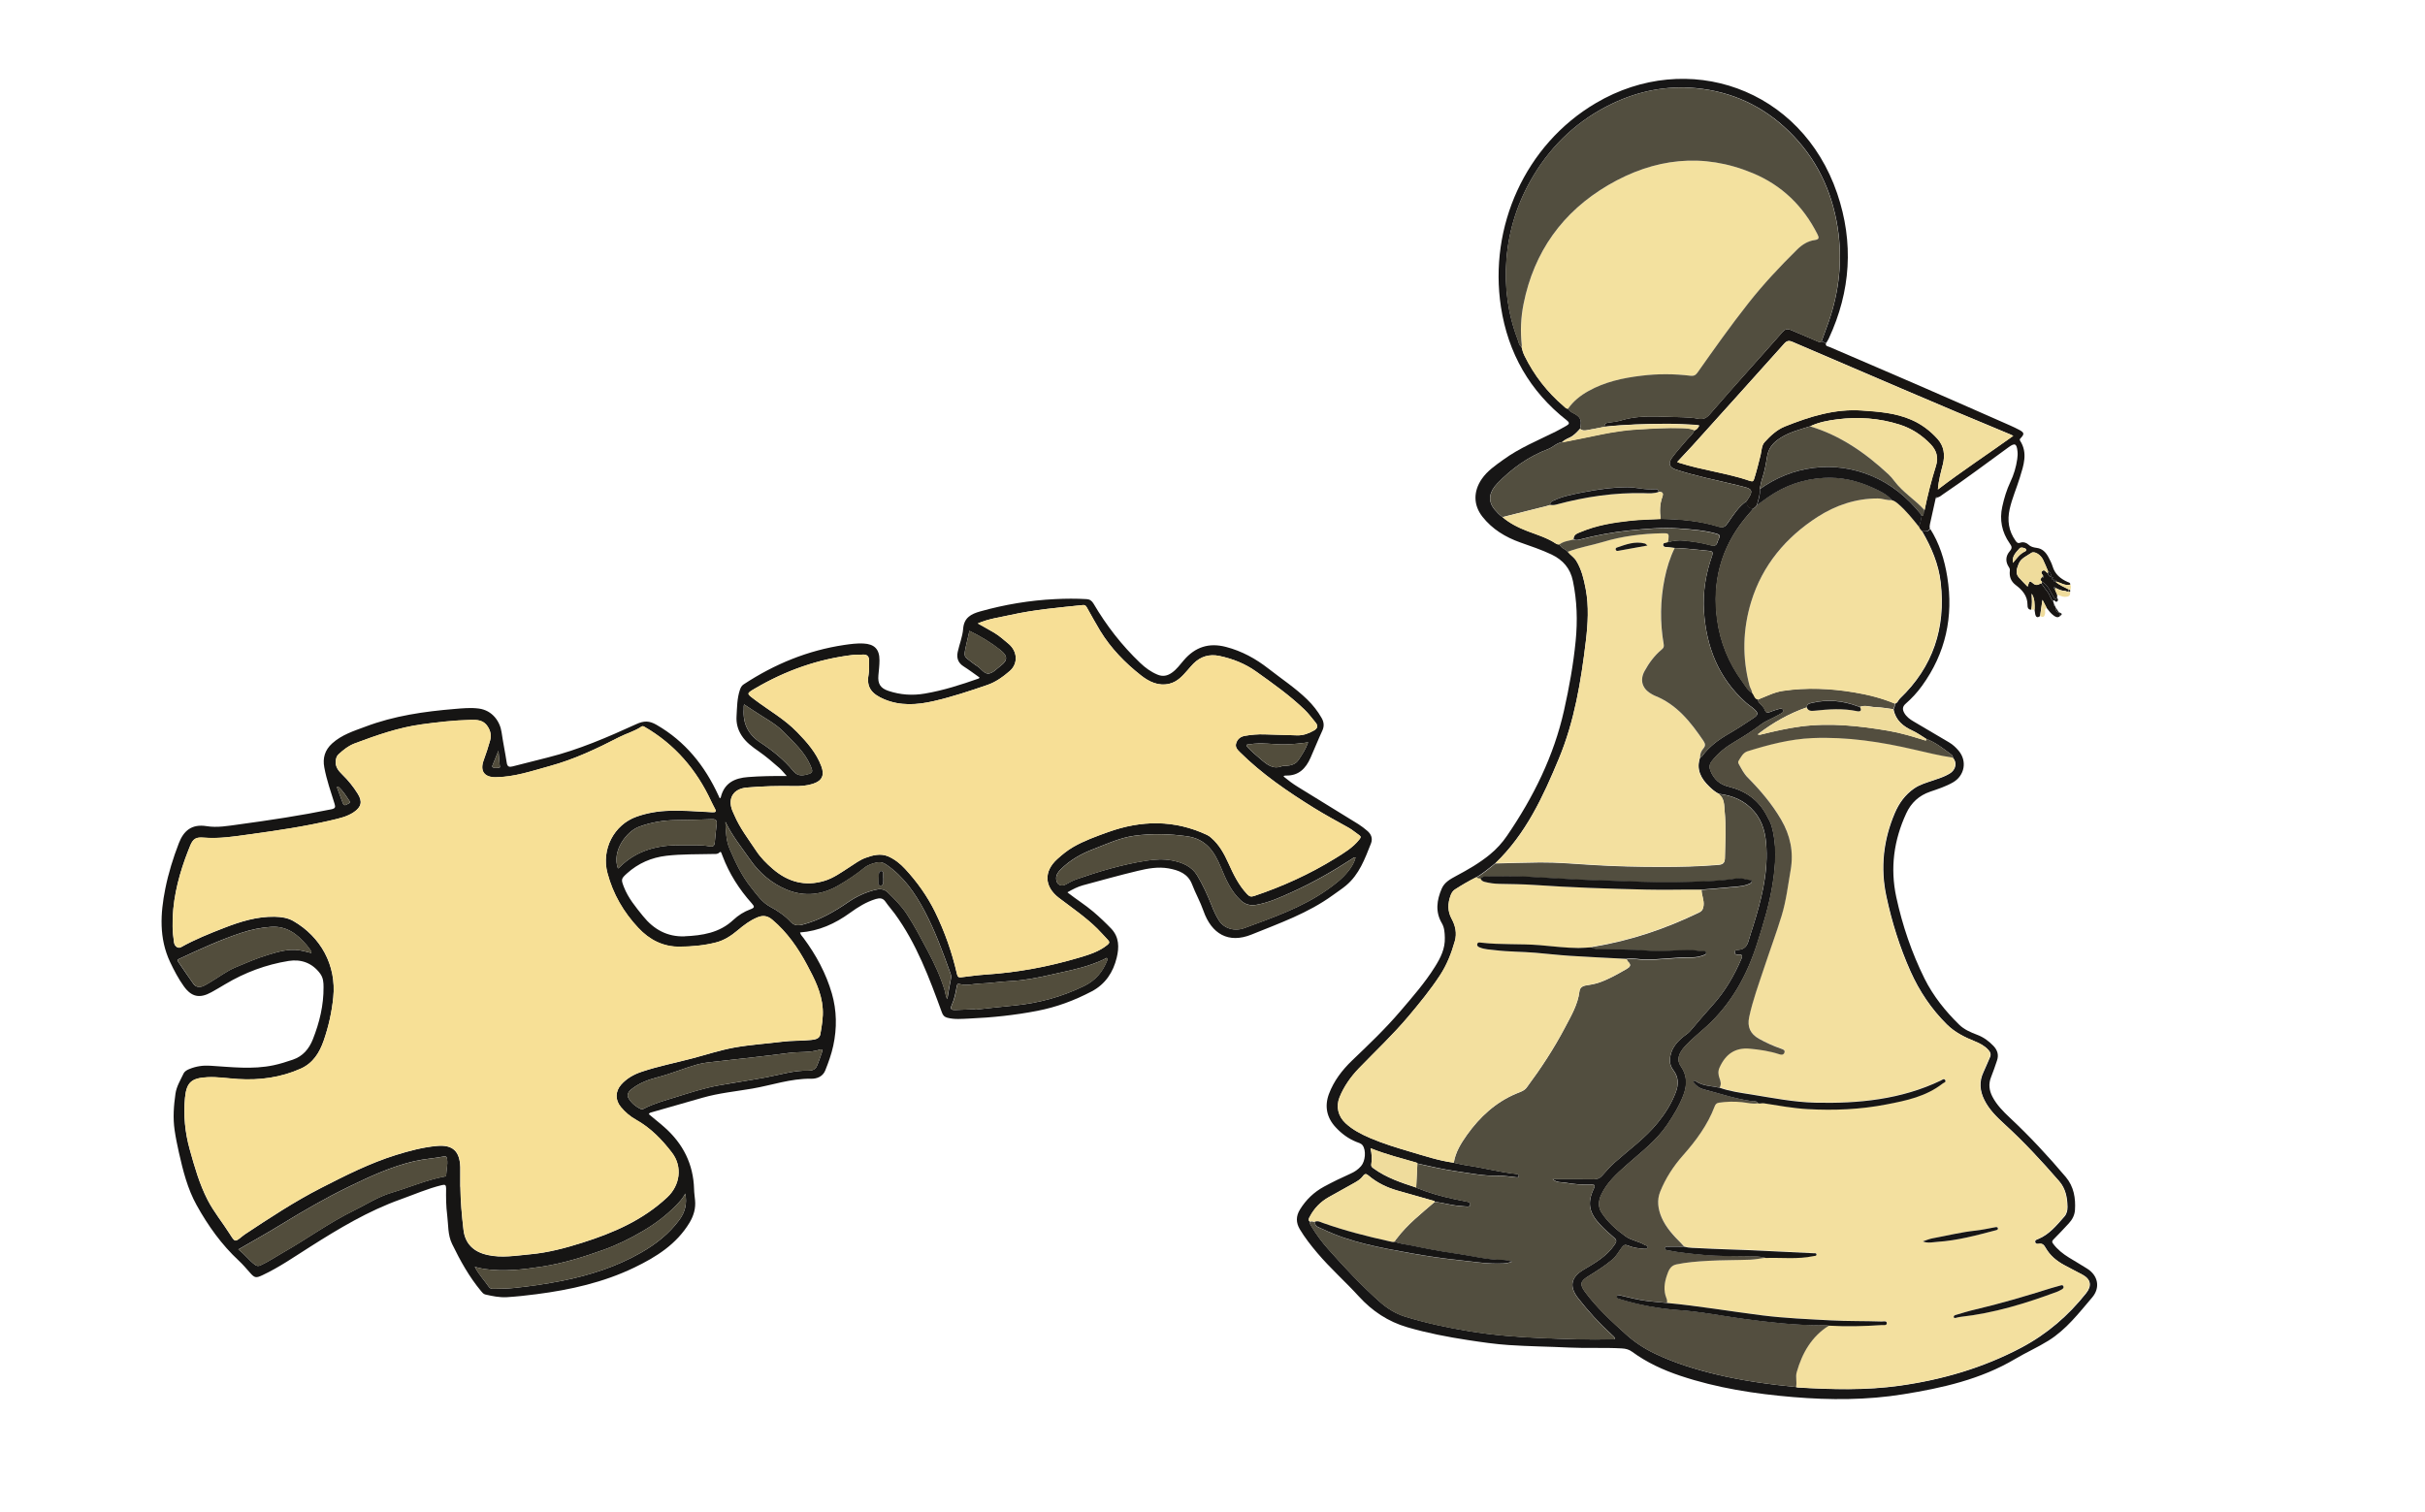 <?xml version="1.0" encoding="UTF-8"?><svg id="Capa_1" xmlns="http://www.w3.org/2000/svg" width="111.75mm" height="69.7mm" viewBox="0 0 316.76 197.57"><defs><style>.cls-1{fill:#181513;}.cls-1,.cls-2,.cls-3,.cls-4,.cls-5,.cls-6,.cls-7,.cls-8,.cls-9,.cls-10,.cls-11,.cls-12{stroke-width:0px;}.cls-2{fill:#534e3f;}.cls-3{fill:#f2df9e;}.cls-4{fill:#f7df96;}.cls-5{fill:#524d3c;}.cls-6{fill:#efdc9c;}.cls-7{fill:#171616;}.cls-8{fill:#524e3f;}.cls-9{fill:#f3e19f;}.cls-10{fill:#161514;}.cls-11{fill:#f3e09f;}.cls-12{fill:#f7e096;}</style></defs><path class="cls-10" d="M139.46,116.61c1.13.88,2.3,1.61,3.35,2.5.82.7,1.6,1.44,2.35,2.22,1.05,1.12,1.03,2.46.71,3.78-.46,1.9-1.47,3.46-3.27,4.41-2.25,1.18-4.6,2.06-7.1,2.54-2.94.57-5.91.88-8.91,1.01-.96.04-1.9.14-2.85-.11-.37-.1-.56-.29-.7-.67-1.65-4.51-3.31-9.02-6.18-12.94-.38-.52-.83-1.01-1.19-1.54-.34-.5-.75-.51-1.27-.36-1.25.38-2.34,1.06-3.37,1.81-1.95,1.41-4.06,2.38-6.53,2.56.08.32.3.51.46.73,1.64,2.21,2.94,4.62,3.7,7.24.64,2.22.68,4.53.18,6.83-.24,1.12-.63,2.19-1.05,3.24-.33.82-1.14,1.09-1.85,1.07-2.65-.04-5.13.85-7.69,1.29-2.16.37-4.36.58-6.48,1.19-2.19.63-4.38,1.25-6.57,1.88-.15.04-.33.05-.46.26.66.58,1.37,1.11,2.03,1.7,2.45,2.16,3.8,4.83,3.89,8.11.01.49.09.97.13,1.46.1,1.05-.18,2-.72,2.91-1.71,2.83-4.34,4.48-7.22,5.87-4.05,1.95-8.36,2.91-12.78,3.48-1.29.17-2.59.31-3.89.39-.95.05-1.86-.14-2.78-.35-.26-.06-.41-.26-.56-.44-1.56-1.87-2.73-3.99-3.79-6.17-.58-1.19-.48-2.51-.64-3.77-.15-1.15-.16-2.32-.14-3.48,0-.47-.14-.53-.56-.43-1.85.45-3.58,1.21-5.36,1.85-4.24,1.51-8.07,3.81-11.85,6.21-2.04,1.29-4.03,2.68-6.23,3.71-.83.39-1.02.36-1.62-.33-.47-.54-.94-1.08-1.45-1.56-2.26-2.1-4.03-4.58-5.51-7.25-1.2-2.15-1.79-4.53-2.33-6.92-.21-.95-.41-1.9-.55-2.87-.24-1.62-.12-3.21.11-4.8.14-.94.64-1.75,1.04-2.59.15-.33.47-.5.8-.63.86-.35,1.75-.48,2.69-.42,2.76.17,5.52.52,8.28-.06.86-.18,1.69-.45,2.52-.73,1.32-.45,2.12-1.42,2.61-2.65.87-2.19,1.42-4.46,1.4-6.83,0-.61-.03-1.22-.46-1.79-1.05-1.4-2.51-1.88-4.09-1.63-2.95.47-5.73,1.51-8.31,3.05-.59.35-1.19.71-1.79,1.04-1.52.84-2.59.63-3.6-.78-.71-.99-1.28-2.08-1.8-3.18-1.45-3.1-1.27-6.31-.62-9.56.41-2.04,1.02-4.01,1.77-5.95.61-1.59,1.65-2.54,3.61-2.23,1.39.23,2.81-.03,4.2-.22,4.05-.55,8.1-1.16,12.11-1.98.52-.11.56-.28.42-.72-.49-1.57-1.04-3.13-1.34-4.75-.23-1.23.07-2.27,1.03-3.14,1.25-1.13,2.79-1.61,4.32-2.18,3.77-1.43,7.71-1.99,11.69-2.32,1.05-.09,2.1-.19,3.16-.05,1.76.24,2.76,1.69,2.96,3.11.19,1.33.47,2.64.67,3.97.08.54.34.59.79.47,1.54-.4,3.07-.78,4.61-1.17,4-1,7.78-2.64,11.51-4.34,1.04-.48,1.72-.45,2.65.08,3.77,2.17,6.32,5.36,8.1,9.25.05.11.1.22.15.33.13.02.14-.08.16-.14.46-1.86,1.83-2.48,3.53-2.61,1.64-.13,3.28-.15,5.08-.14-.38-.41-.64-.75-.96-1.04-.87-.76-1.75-1.52-2.7-2.18-.85-.59-1.69-1.2-2.26-2.1-.49-.77-.7-1.6-.64-2.5.07-1.15.06-2.32.44-3.44.11-.31.23-.55.5-.72,4.02-2.64,8.36-4.43,13.13-5.14.83-.12,1.65-.23,2.49-.19,1.46.07,2.12.75,2.11,2.2,0,.65-.08,1.3-.14,1.95-.1,1.1.25,1.69,1.31,2.04,1.55.52,3.14.63,4.76.35,2.42-.41,4.74-1.16,7.04-1.97.03-.01.05-.06.1-.13-.69-.49-1.37-1-2.08-1.45-.73-.46-.94-1.11-.77-1.89.22-1.01.63-2,.71-3.02.11-1.47,1.05-1.94,2.22-2.27,3.2-.9,6.47-1.45,9.8-1.61,1.36-.07,2.73-.08,4.09,0,.43.02.7.22.92.59,1.68,2.86,3.69,5.45,6.09,7.74.67.64,1.39,1.17,2.25,1.53.71.3,1.3.17,1.89-.24.63-.44,1.07-1.06,1.56-1.63,1.48-1.73,3.28-2.33,5.52-1.74,2.07.54,3.89,1.54,5.55,2.84,1.7,1.33,3.51,2.52,5.06,4.03.73.71,1.36,1.51,1.87,2.4.31.54.37,1.08.09,1.68-.54,1.16-1.01,2.35-1.53,3.52-.62,1.41-1.56,2.38-3.23,2.33-.08,0-.16.02-.24.04-.01,0-.02.03-.05.09.58.48,1.19.94,1.84,1.34,2.65,1.63,5.3,3.25,7.94,4.89.4.25.76.54,1.12.84.54.44.77,1.02.51,1.68-.8,2-1.52,4.04-3.26,5.49-.55.46-1.15.84-1.72,1.26-3.23,2.35-6.96,3.66-10.61,5.14-3.03,1.23-5.24-.09-6.29-3.09-.42-1.2-1.04-2.29-1.49-3.47-.54-1.4-1.74-1.84-3.07-2.08-1.38-.24-2.73.01-4.05.33-2.39.57-4.76,1.24-7.14,1.88-.69.19-1.32.52-1.99.9ZM170.83,96.99c-.96.14-1.93.23-2.9.26-1.58.05-3.16-.31-4.74,0-.13.02-.32-.05-.36.13-.01.08.1.21.18.29.52.55,1.1,1.03,1.67,1.52.83.71,1.64,1.39,2.84.88.12-.05.28,0,.42-.01.67-.05,1.29-.19,1.69-.8.47-.71.94-1.42,1.22-2.24.01-.02.03-.05.04-.07-.02.01-.05.03-.07.04ZM62.1,165.53s-.05-.03-.08-.04c.01.03.03.05.04.08.49.94,1.22,1.71,1.82,2.58.14.21.36.23.6.23.87-.02,1.74-.02,2.62-.11,2.12-.22,4.23-.53,6.31-.94,3.62-.72,7.12-1.84,10.34-3.69,1.93-1.11,3.67-2.47,5-4.29.74-1.01,1.02-2.1.76-3.42-.33.65-.77,1.1-1.21,1.56-1.29,1.32-2.74,2.41-4.33,3.34-1.63.96-3.34,1.81-5.1,2.44-2.61.94-5.27,1.77-8.03,2.2-2.51.39-5.01.68-7.55.32-.4-.06-.79-.17-1.19-.26ZM60.13,155.03c.02,1.9.19,3.78.41,5.66.22,1.84,1.36,2.88,3.14,3.27,1.86.42,3.73.08,5.59-.09,2.31-.21,4.56-.81,6.78-1.51,4.07-1.28,7.92-2.95,11.1-5.93,1.68-1.57,2.02-4,.62-5.83-1.3-1.71-2.78-3.24-4.69-4.3-.77-.43-1.44-1-2-1.68-.74-.91-.72-2.02.04-2.9.73-.83,1.68-1.36,2.71-1.7,2.14-.72,4.36-1.15,6.55-1.73,1.83-.48,3.64-1.08,5.49-1.42,2.08-.38,4.2-.51,6.3-.77,1.26-.16,2.52-.1,3.78-.23.52-.05,1.1-.15,1.2-.75.19-1.1.39-2.2.31-3.33-.14-2.12-1.1-3.95-2.06-5.75-1.17-2.19-2.58-4.23-4.51-5.86-.62-.53-1.22-.63-1.96-.32-.98.4-1.8,1.03-2.59,1.7-.83.7-1.74,1.29-2.8,1.57-1.54.4-3.12.54-4.72.56-2.22.03-4-.91-5.45-2.46-1.92-2.04-3.3-4.41-4.03-7.16-.82-3.07.83-6.33,3.83-7.38,1.4-.49,2.83-.72,4.31-.77,1.86-.05,3.7.11,5.55.2.45.02.57-.07.34-.48-.17-.3-.32-.61-.47-.93-1.92-4.14-4.75-7.45-8.73-9.75-.14-.08-.25-.12-.39-.02-.9.61-1.96.89-2.92,1.38-2.92,1.5-5.87,2.9-9.05,3.77-2.33.64-4.63,1.44-7.09,1.46-1.45.01-2.05-.81-1.56-2.18.31-.86.6-1.73.85-2.61.18-.67.07-1.25-.32-1.85-.55-.85-1.39-.87-2.22-.85-2.14.05-4.26.29-6.38.58-3.03.41-5.89,1.42-8.73,2.48-.83.31-1.52.85-2.16,1.45-.22.21-.3.47-.34.76-.12.81.34,1.37.85,1.87.78.76,1.45,1.59,2.02,2.51.63,1.01.48,1.71-.5,2.39-.88.6-1.9.82-2.91,1.06-3.53.83-7.12,1.35-10.71,1.85-1.99.27-3.99.6-6.02.43-.97-.08-1.37.12-1.75,1.04-.23.56-.46,1.13-.66,1.71-1.02,2.85-1.69,5.78-1.64,8.83.01.71.08,1.42.19,2.13.08.51.55.8.89.61,1.82-1.02,3.74-1.79,5.67-2.54,2.12-.82,4.27-1.49,6.57-1.45.86.02,1.72.13,2.47.57,3.53,2.04,5.63,5.74,5.2,9.96-.19,1.93-.61,3.82-1.25,5.65-.55,1.58-1.39,2.95-3,3.67-2.6,1.16-5.34,1.53-8.17,1.36-1.34-.08-2.69-.31-4.02-.24-2,.11-2.73.59-2.93,2.68-.22,2.31,0,4.54.62,6.76.63,2.26,1.26,4.5,2.34,6.6.82,1.58,1.95,2.95,2.9,4.45.67,1.06.66,1.07,1.61.3.11-.09.22-.18.34-.26,3.24-2.14,6.49-4.29,9.95-6.06,3.19-1.63,6.38-3.25,9.82-4.32,1.74-.54,3.48-1,5.29-1.17,2.12-.2,3.02.69,3.09,2.77,0,.06,0,.12,0,.18,0,.79,0,1.59,0,2.38ZM127.72,81.45c.77.43,1.45.8,2.11,1.19.69.41,1.28.94,1.89,1.45,1.2.99,1.29,2.6.18,3.57-.88.77-1.83,1.45-2.94,1.83-2.31.79-4.62,1.56-7.01,2.11-2.17.5-4.35.63-6.42-.23-1.68-.7-2.37-1.59-2.08-3.2.11-.61.07-1.26.07-1.89,0-.5-.24-.8-.8-.76-.43.03-.86,0-1.28.04-4.59.54-8.86,2.06-12.84,4.4-1.12.66-1.08.65-.04,1.43,1.86,1.41,3.92,2.56,5.57,4.26,1.28,1.32,2.49,2.68,3.15,4.44.45,1.2.1,1.94-1.15,2.33-.79.24-1.6.3-2.42.28-2.06-.04-4.11.01-6.16.19-1.73.15-2.52,1.37-1.9,2.99.08.21.18.41.27.61.72,1.68,1.83,3.12,2.83,4.63.61.93,1.38,1.7,2.22,2.42,1.97,1.69,4.19,2.29,6.7,1.54,1.22-.36,2.25-1.13,3.31-1.81.67-.43,1.3-.91,2.05-1.19.97-.36,2-.62,2.96-.21.85.36,1.6.95,2.24,1.65,1.57,1.7,2.9,3.56,3.92,5.64,1.26,2.59,2.21,5.28,2.85,8.09.07.32.18.46.51.43,1.09-.12,2.18-.29,3.27-.36,4.14-.27,8.19-1.03,12.17-2.21,1.31-.39,2.61-.78,3.7-1.67.27-.22.31-.38.08-.63-.48-.5-.93-1.03-1.42-1.51-1.53-1.5-3.3-2.71-5-4-1.92-1.47-1.99-3.46-.21-5.07.65-.59,1.33-1.14,2.09-1.58,1.44-.83,2.99-1.38,4.54-1.94,4.36-1.57,8.68-1.63,12.94.37.2.09.38.24.55.38,1.04.9,1.68,2.08,2.24,3.31.65,1.45,1.33,2.87,2.45,4.05.28.3.5.37.89.24,3.72-1.25,7.27-2.86,10.61-4.92,1.14-.71,2.3-1.39,3.15-2.47.18-.23.26-.36-.03-.57-.47-.32-.89-.7-1.4-.98-1.51-.84-3.03-1.66-4.5-2.57-3.44-2.14-6.79-4.42-9.68-7.29-.33-.33-.64-.65-.48-1.16.17-.56.58-.87,1.15-.97.84-.14,1.69-.22,2.55-.19,1.42.05,2.85.09,4.27.13.8.02,1.52-.25,2.2-.64.45-.26.57-.6.2-1.04-.47-.56-.9-1.16-1.43-1.67-1.94-1.87-4.13-3.42-6.32-4.98-1.45-1.04-3.06-1.67-4.79-2.04-1.33-.28-2.46.05-3.41,1-.27.27-.52.57-.77.86-.66.75-1.31,1.5-2.35,1.76-1.46.36-2.69-.26-3.74-1.09-2.08-1.64-3.93-3.54-5.33-5.83-.61-1.01-1.17-2.04-1.75-3.07-.12-.22-.26-.31-.53-.28-3.14.33-6.28.59-9.37,1.28-1.43.32-2.89.49-4.33,1.12ZM89.41,122.32c2.33-.1,4.57-.44,6.38-2.14.64-.6,1.4-1.08,2.22-1.38.57-.21.58-.35.19-.78-1.64-1.83-2.95-3.88-3.82-6.19-.04-.11-.09-.23-.13-.34-.05-.15-.12-.28-.29-.11-.25.25-.57.18-.87.19-2.01.05-4.03,0-6.04.23-1.96.23-3.68.98-5.15,2.3-.79.71-.78.8-.41,1.77.56,1.45,1.54,2.62,2.5,3.81,1.4,1.74,3.15,2.72,5.43,2.65ZM177.08,112.01c-.23-.04-.34.1-.47.18-2.49,1.61-5.06,3.09-7.77,4.32-1.53.69-3.07,1.41-4.75,1.7-.77.13-1.43-.04-2.02-.58-1.29-1.2-1.96-2.77-2.61-4.35-.84-2.03-1.93-3.68-4.41-4.03-2.3-.32-4.57-.38-6.85-.07-1.87.25-3.57,1.05-5.31,1.72-1.63.62-3.13,1.45-4.37,2.71-.34.34-.6.73-.56,1.24.05.73.65,1.03,1.26.69.44-.25.89-.5,1.37-.67,2.99-1.04,6.02-1.94,9.16-2.43,1.1-.17,2.21-.24,3.33-.03,1.34.26,2.57.75,3.3,1.96.74,1.23,1.34,2.55,1.87,3.89.27.7.58,1.39.99,2.02.65,1,1.98,1.45,3.31.96,3.71-1.37,7.46-2.66,10.75-4.96,1.06-.74,2.06-1.5,2.86-2.53.41-.53.75-1.08.91-1.75ZM94.76,107.39c.06,1.2.07,2.42.56,3.53.76,1.75,1.56,3.48,2.77,4.99.75.94,1.43,1.96,2.5,2.54,1,.54,1.92,1.15,2.68,1.98.44.48.94.53,1.54.38,2.22-.57,4.17-1.69,6.04-2.98,1.05-.72,2.19-1.24,3.42-1.56.61-.16,1.2-.17,1.71.33.88.87,1.76,1.73,2.45,2.78,1.02,1.55,1.87,3.19,2.74,4.82.88,1.66,1.67,3.34,2.22,5.14.12.38.12.81.36,1.18.15-.88.27-1.72.45-2.55.06-.27.06-.51-.03-.77-1-2.77-2-5.53-3.38-8.15-1.26-2.38-2.75-4.54-5.01-6.09-.39-.27-.77-.38-1.2-.29-.62.13-1.23.33-1.72.74-1.01.83-2.09,1.54-3.21,2.2-2.2,1.31-4.51,1.6-6.89.62-1.97-.82-3.57-2.19-4.78-3.93-1.11-1.6-2.35-3.11-3.2-4.9ZM31.14,163.24c.85.63,1.39,1.42,2.15,1.98.28.21.47.21.76.07,1-.45,1.91-1.08,2.86-1.62,3.13-1.77,6.03-3.91,9.27-5.5,1.64-.8,3.18-1.82,4.95-2.35,2.25-.67,4.42-1.61,6.74-2.08.17-.03.4-.01.41-.27.03-.67.22-1.33.12-2-.03-.21-.05-.46-.4-.39-1.27.25-2.57.32-3.84.61-3.06.71-5.87,2.02-8.67,3.38-2.98,1.45-5.84,3.11-8.67,4.84-1.85,1.14-3.74,2.19-5.69,3.32ZM81.99,143.12c0,.08,0,.15.03.2.37.74.98,1.23,1.71,1.58.13.06.28,0,.41-.08,1.27-.66,2.64-1.03,4-1.45,1.9-.59,3.79-1.22,5.75-1.57,2.05-.37,4.12-.67,6.17-1.05,1.85-.34,3.66-.93,5.57-.88.38.01.85-.12,1.04-.53.28-.63.5-1.29.72-1.94.09-.25-.03-.36-.28-.28-1.31.44-2.7.26-4.04.44-1.46.2-2.93.37-4.4.54-1.67.2-3.34.38-5.01.57-.86.1-1.73.16-2.58.4-1.74.49-3.4,1.21-5.16,1.66-1.18.31-2.33.72-3.32,1.48-.32.24-.59.5-.61.91ZM40.67,124.5c-.01-.12,0-.2-.03-.24-.19-.26-.37-.53-.58-.78-1.22-1.45-2.64-2.54-4.68-2.39-1.32.09-2.6.36-3.86.78-2.8.92-5.47,2.16-8.13,3.4-.23.1-.26.18-.11.39.67.96,1.31,1.95,2,2.9.31.42.8.46,1.27.26.3-.13.57-.31.85-.47,1.14-.66,2.18-1.49,3.41-2,1.39-.58,2.76-1.18,4.2-1.61,1.33-.4,2.68-.81,4.1-.59.51.08,1.01.23,1.54.35ZM127.34,131.84s0,.05,0,.07c1.69-.18,3.38-.38,5.07-.54,3.22-.3,6.29-1.14,9.2-2.56,1.48-.72,2.43-1.85,3.01-3.34.04-.09.1-.2,0-.28-.1-.09-.18.01-.27.06-.56.29-1.14.52-1.74.73-1.71.61-3.48.94-5.24,1.34-1.8.41-3.6.77-5.45.86-1.31.06-2.62.28-3.94.32-.88.03-1.77.33-2.66.05-.29-.09-.32.16-.36.36-.14.82-.31,1.64-.65,2.4-.26.56.02.65.46.64.85-.03,1.7-.07,2.55-.11ZM80.72,113.46c.1-.07.15-.1.19-.14,2.25-2.27,5.08-2.95,8.13-2.9,1.23.02,2.48-.08,3.71.16.37.07.58-.1.61-.48.08-.81.15-1.61.25-2.42.06-.5-.1-.68-.62-.66-1.56.07-3.13.1-4.69.12-1.66.02-3.26.29-4.83.87-1.59.58-3.6,3.14-2.75,5.45ZM97.19,92.03c-.02.15-.04.19-.04.23,0,.12,0,.24,0,.37-.14,1.89.58,3.34,2.18,4.38,1.6,1.05,3.08,2.25,4.3,3.73.46.56.97.63,1.62.48.95-.23,1-.32.59-1.26-.75-1.72-2.13-2.95-3.39-4.26-1.13-1.18-2.62-1.91-3.96-2.82-.41-.28-.84-.55-1.31-.86ZM126.63,82.41c-.17.73-.33,1.44-.49,2.15-.05.24-.1.48-.13.72-.05.3.04.56.29.75.44.33.85.69,1.32.98.53.32.92,1.05,1.52.99.58-.07,1.06-.63,1.56-1.01.97-.72.94-1.3-.02-2.06-1.23-.98-2.56-1.78-4.05-2.51ZM44.15,102.75s-.1.06-.14.1c.26.69.52,1.39.77,2.08.1.27.28.33.52.17.17-.11.54-.17.36-.44-.46-.67-.87-1.39-1.51-1.91ZM65.11,98.08c-.28.69-.5,1.24-.73,1.79-.05.13-.16.29,0,.38.24.14.51.06.77.05.24-.01.13-.2.12-.32-.04-.58-.1-1.16-.16-1.9Z"/><path class="cls-7" d="M252.1,69.04c1.24,1.94,1.9,4.09,2.26,6.33.83,5.18-.2,9.95-3.3,14.23-.62.86-1.34,1.64-2.14,2.34-.42.37-.43.74-.19,1.18.29.52.74.85,1.24,1.14,1.55.9,3.09,1.81,4.63,2.73.48.28.88.66,1.24,1.08,1.14,1.35.8,3.25-.73,4.14-.94.54-1.97.87-2.99,1.22-1.46.5-2.49,1.46-3.12,2.83-1.62,3.5-2.12,7.15-1.3,10.95.8,3.69,2.01,7.25,3.69,10.64,1.14,2.28,2.72,4.25,4.53,6.02.64.63,1.48.99,2.32,1.31.84.31,1.54.82,2.15,1.46.52.55.72,1.17.47,1.9-.25.73-.49,1.47-.78,2.18-.36.9-.25,1.74.19,2.58.56,1.06,1.39,1.9,2.25,2.71,2.61,2.44,5.03,5.05,7.33,7.77,1.04,1.24,1.29,2.74,1.19,4.3-.04.66-.35,1.26-.81,1.75-.65.7-1.3,1.4-1.98,2.08-.22.22-.25.33-.06.58.56.75,1.27,1.31,2.06,1.8.8.49,1.61.96,2.4,1.46,1.42.9,1.72,2.49.63,3.76-1.74,2.04-3.38,4.19-5.71,5.64-1.4.87-2.91,1.54-4.33,2.38-4.52,2.68-9.53,3.8-14.62,4.62-4.76.77-9.57.77-14.37.37-5.02-.42-9.98-1.18-14.78-2.79-2.23-.75-4.35-1.72-6.26-3.12-.42-.31-.83-.42-1.38-.45-2.28-.13-4.56,0-6.83-.11-2.64-.13-5.29-.15-7.93-.33-1.79-.12-3.56-.38-5.33-.65-2.68-.41-5.33-.92-7.93-1.68-2.49-.73-4.57-2.11-6.3-4.01-1.77-1.94-3.74-3.68-5.44-5.69-.83-.98-1.62-1.99-2.28-3.09-.51-.86-.53-1.7.02-2.59.79-1.28,1.82-2.27,3.15-2.99,1.13-.61,2.28-1.17,3.45-1.69.53-.23.99-.54,1.38-.99.55-.63.69-2.04.2-2.71-.2-.27-.55-.34-.84-.46-1.04-.42-1.92-1.08-2.67-1.89-1.17-1.25-1.49-2.74-.89-4.36.64-1.71,1.73-3.13,3.03-4.38,2.18-2.08,4.36-4.16,6.32-6.46,1.59-1.86,3.2-3.7,4.5-5.78.73-1.16,1.34-2.36,1.29-3.81-.02-.66-.05-1.3-.39-1.88-.88-1.5-.66-3.01-.02-4.51.36-.84,1.12-1.25,1.88-1.66,1.54-.82,3.06-1.69,4.42-2.81.88-.72,1.62-1.54,2.25-2.47,3.43-5.02,6.1-10.4,7.43-16.35.67-2.99,1.22-6.01,1.52-9.08.26-2.65.18-5.23-.36-7.83-.34-1.66-1.31-2.75-2.79-3.46-1.33-.63-2.72-1.09-4.1-1.58-1.93-.69-3.65-1.73-4.93-3.36-1.2-1.53-1.19-3.31-.09-4.92.73-1.07,1.78-1.77,2.8-2.51,2.12-1.55,4.54-2.53,6.87-3.69.47-.24.93-.5,1.39-.76.35-.2.48-.37.06-.7-4.84-3.8-7.68-8.78-8.61-14.83-1.6-10.44,3.15-21.17,12.39-26.62,11.99-7.08,26.85-1.95,31.53,11.79,2.19,6.43,1.78,12.78-1.09,18.95-.1.22-.24.42-.36.62-.19-.08-.39-.16-.58-.24.31-.86.63-1.71.93-2.57,1.38-4,1.82-8.08,1.17-12.28-.76-4.89-2.81-9.12-6.37-12.6-3.39-3.31-7.46-5.18-12.14-5.63-3.79-.36-7.45.36-10.9,2-4.38,2.09-7.8,5.24-10.3,9.38-2.05,3.39-3.26,7.08-3.56,11.03-.27,3.56.18,7.06,1.47,10.41.13.34.16.77.51,1,.09.4.21.78.39,1.15,1.26,2.55,2.96,4.74,5.12,6.58.16.14.3.34.56.32.12.25.33.4.56.52,1.08.54,1.26.91,1.02,2.09-.42.46-.84.93-1.43,1.19-.35.15-.67.34-.96.59-.69.09-1.15.65-1.78.89-2.57.97-4.76,2.53-6.66,4.5-.95.99-1.38,2.18-.33,3.43.3.35.62.7,1.01.96.97.82,2.09,1.38,3.27,1.83,1.25.47,2.54.86,3.67,1.6.16.1.32.16.52.12.17.53.75.6,1.06.97.33.43.82.71,1.12,1.19.7,1.14.98,2.41,1.23,3.68.43,2.26.29,4.53.02,6.81-.63,5.24-1.48,10.45-3.52,15.35-2.06,4.96-4.31,9.84-8.29,13.66-.81.65-1.6,1.32-2.5,1.85-.96.47-1.89,1.02-2.79,1.6-.28.18-.44.46-.56.78-.38,1.04-.41,2.04.14,3.05.49.9.71,1.88.42,2.89-.45,1.59-1.04,3.12-1.96,4.51-1.23,1.87-2.65,3.6-4.09,5.32-2.02,2.4-4.31,4.55-6.48,6.8-1.07,1.11-1.94,2.35-2.53,3.78-.5,1.24-.19,2.5.78,3.4.94.87,2.06,1.44,3.22,1.94,1.7.73,3.48,1.27,5.25,1.79,1.87.55,3.72,1.17,5.67,1.43.55.11,1.1.26,1.66.34,2.15.3,4.25.88,6.41,1.11.17.02.44.05.41.27-.04.27-.3.18-.5.16-.75-.07-1.49-.2-2.24-.18-1.82.04-3.59-.32-5.38-.58-1.72-.25-3.43-.64-5.12-1.02-.05-.04-.09-.1-.14-.11-1.98-.57-3.98-1.07-5.99-1.88.19.77.21,1.45.1,2.14-.04.25.12.36.29.49,1.68,1.23,3.63,1.87,5.58,2.51,1.61.67,3.28,1.14,4.98,1.5.57.12,1.15.24,1.72.35.24.04.39.17.36.4-.04.23-.26.23-.44.22-.28-.01-.56-.05-.84-.07-1.13-.07-2.22-.41-3.34-.55-.08-.15-.24-.14-.37-.18-1.5-.43-3.01-.85-4.51-1.28-1.36-.39-2.62-.99-3.71-1.9-.33-.27-.51-.41-.82.03-.28.39-.72.65-1.15.89-1.1.61-2.2,1.22-3.3,1.84-1.07.61-1.9,1.45-2.47,2.54-.11.21-.27.43-.01.65-.03.24.11.43.22.62.64,1.06,1.37,2.05,2.2,2.98,2.12,2.39,4.3,4.72,6.68,6.84.97.87,2.11,1.59,3.38,1.98,2.74.84,5.53,1.43,8.36,1.9,3.11.51,6.24.76,9.37.89,3.13.13,6.26.25,9.4.16.09,0,.21.04.27-.09-.1-.25-.33-.4-.51-.58-1.58-1.44-3.01-3.02-4.32-4.7-1.19-1.52-.94-2.74.72-3.72,1.5-.89,3.02-1.75,4.04-3.26.24-.36.35-.58-.04-.91-.65-.55-1.29-1.12-1.87-1.75-1.38-1.49-1.71-2.75-.8-4.66.18-.38.19-.54-.3-.53-1.16.04-2.31-.06-3.45-.26-.49-.09-1.07.04-1.62-.46,1.9,0,3.64-.02,5.39.01.45,0,.77-.12,1.06-.46.53-.59,1.05-1.19,1.64-1.72,1.91-1.7,4.01-3.19,5.63-5.2.98-1.21,1.8-2.51,2.35-3.96.38-1,.4-1.97-.3-2.89-.28-.37-.47-.8-.46-1.3.03-1.32.74-2.24,1.69-3.04.33-.27.7-.48.98-.81.96-1.13,1.91-2.26,2.91-3.36,1.63-1.8,2.82-3.87,3.77-6.08.15-.34.11-.55-.33-.53-.22.01-.5.05-.54-.25-.05-.36.29-.35.51-.37.74-.06,1.09-.5,1.28-1.16.18-.65.4-1.28.6-1.92,1.04-3.32,1.92-6.68,1.74-10.21-.08-1.74-.4-3.39-1.61-4.79-1.24-1.44-2.8-2.07-4.61-2.3-.47-.24-.87-.58-1.24-.94-1.09-1.05-1.74-2.25-1.2-3.81.11,0,.18-.06.25-.15.91-1.26,2.13-2.16,3.46-2.93,1.11-.64,2.18-1.34,3.24-2.05.67-.44.69-.68.08-1.21-.33-.3-.72-.53-1.05-.83-3.58-3.18-5.19-7.29-5.48-11.96-.16-2.48.24-4.9,1.07-7.24.14-.4.04-.57-.35-.61-1.51-.13-3.02-.35-4.54-.39-.41-.04-.82-.09-1.23-.13-.16-.02-.27-.09-.29-.25-.02-.17.1-.26.24-.3.13-.04.27-.05.41-.08.69-.19,1.4-.28,2.11-.2,1.17.13,2.34.29,3.47.61.52.15.76.02.9-.46.04-.14.09-.27.16-.4.22-.4.09-.54-.34-.66-1.61-.45-3.28-.56-4.93-.68-2.13-.15-4.27.05-6.38.26-2.21.22-4.41.64-6.57,1.2-.27.07-.51.09-.76-.03-.02-.68.54-.81.99-1,2.05-.86,4.22-1.21,6.4-1.45,1.33-.15,2.68-.15,4.02-.23,2.54.04,5.07.26,7.5,1.01.65.2.89.03,1.24-.47.72-1.04,1.4-2.15,2.49-2.88-.06.63.22.97.86,1-.37.43-.76.85-1.11,1.29-3.15,3.87-4.3,8.31-3.63,13.22.4,2.95,1.5,5.64,3.26,8.05.4.54.71,1.18,1.34,1.53.27.27.28.77.76.85-.06.26.11.42.27.58.25.24.49.49.61.83.12.32.33.36.63.24.39-.16.8-.3,1.21-.41.17-.04.43-.11.54.14.11.26-.13.36-.29.46-.33.2-.68.37-1.02.55-.52.27-1.07.49-1.55.85-1.11.83-2.26,1.58-3.46,2.28-1.16.68-2.22,1.5-3.04,2.59-.28.38-.32.76-.14,1.2.44,1.1,1.21,1.8,2.37,2.08,2.2.54,3.92,1.72,4.98,3.77.22.43.48.83.62,1.31.73,2.5.56,5.03.17,7.54-.41,2.67-1.2,5.25-2.02,7.82-1.33,4.2-3.39,7.95-6.69,10.94-.9.82-1.86,1.58-2.69,2.47-.93.99-1.18,1.87-.61,2.67.85,1.21.84,2.46.35,3.76-.53,1.4-1.3,2.66-2.13,3.89-1.43,2.12-3.47,3.62-5.35,5.3-1.27,1.13-2.55,2.28-3.28,3.88-.35.77-.41,1.56.05,2.28.81,1.26,1.92,2.24,3.13,3.11.76.55,1.75.65,2.55,1.15.14.08.44.04.34.32-.06.19-.27.18-.47.17-.73-.05-1.46-.15-2.13-.44-.36-.15-.52-.04-.75.25-.41.53-.71,1.14-1.23,1.58-1.01.86-2.13,1.55-3.25,2.25-.96.6-1.04,1.04-.36,1.96,1.54,2.09,3.45,3.84,5.36,5.57,1.13,1.02,2.4,1.86,3.79,2.52,2.58,1.23,5.29,2.07,8.06,2.73,3.42.82,6.89,1.29,10.39,1.64.06.02.11.05.17.06,4.48.27,8.95.39,13.41-.24,5.56-.79,10.86-2.33,15.86-4.98,3.35-1.78,6.1-4.16,8.43-7.09.8-1,.62-1.85-.51-2.45-.77-.41-1.55-.8-2.32-1.22-1-.54-1.87-1.25-2.44-2.25-.21-.37-.4-.62-.87-.54-.19.03-.44.05-.5-.22-.06-.27.18-.32.37-.4,1.47-.6,2.43-1.81,3.44-2.95.3-.34.41-.81.4-1.26-.02-1.22-.25-2.4-1.08-3.35-2.27-2.62-4.62-5.15-7.18-7.49-1.01-.92-1.98-1.88-2.6-3.13-.6-1.2-.7-2.4-.11-3.64.3-.62.54-1.27.83-1.9.18-.39.09-.68-.19-.99-.49-.54-1.11-.86-1.78-1.13-1.33-.53-2.61-1.18-3.63-2.19-2.03-2.01-3.6-4.34-4.77-6.96-1.41-3.16-2.43-6.43-3.15-9.8-.8-3.74-.39-7.37,1.11-10.88.55-1.28,1.33-2.37,2.49-3.18.78-.55,1.69-.79,2.57-1.09.71-.24,1.43-.47,2.08-.86.84-.49,1.03-1.49.43-2.08.04-.24-.14-.38-.3-.5-.99-.73-1.96-1.51-3.14-1.95-.6-.37-1.17-.79-1.8-1.08-1.25-.57-2.22-1.36-2.5-2.79.09-.24.21-.48.17-.75.37-.07.43-.46.66-.67,4.34-4.14,6-9.24,5.33-15.14-.27-2.43-1.22-4.62-2.43-6.71.39,0,.83.11,1.07-.36Z"/><path class="cls-1" d="M229.01,66.46c-.64-.03-.92-.37-.86-1,.08-.12.15-.24.23-.36.61-.9.48-1.25-.54-1.48-.3-.07-.59-.16-.88-.23-2.69-.66-5.42-1.18-8.06-2.05-.86-.28-1.03-.84-.48-1.57.59-.8,1.26-1.53,1.9-2.29.35-.41.81-.74,1-1.27.33-.07.49-.31.64-.63-.22-.04-.4-.08-.58-.09-1.26-.05-2.52-.14-3.78-.13-2.68.02-5.35.09-8.02.38,0-.34.15-.49.51-.53.58-.06,1.17-.15,1.73-.31,1.56-.46,3.17-.53,4.76-.49,1.11.03,2.23.06,3.35.1.63.02,1.26.06,1.87.19.67.14,1.1-.08,1.53-.57,1.75-2.03,3.53-4.03,5.31-6.03,1.35-1.52,2.71-3.02,4.04-4.55.53-.61.72-.67,1.44-.36,1.08.47,2.17.92,3.25,1.39.19.08.37.18.56.02l.58.24c-.1.41.27.4.47.49,4.15,1.79,8.3,3.56,12.44,5.36,3.71,1.61,7.41,3.25,11.12,4.88.43.19.85.39,1.26.61.62.34.64.53.18,1.03-.09.1-.22.2-.11.36,1.04,1.61.46,3.23-.03,4.82-.42,1.38-1.01,2.7-1.33,4.12-.33,1.5-.13,2.86.76,4.12.16.23.29.4.64.27.36-.13.78-.01,1.03.23.33.32.69.39,1.11.45.73.09,1.19.58,1.52,1.2.21.39.42.8.55,1.22.31,1.03,1.04,1.62,1.96,2.03.15.07.38.08.34.35-.68.18-1.23-.24-1.83-.41-.02-.23-.2-.22-.36-.22h0c0-.18,0-.36-.24-.37,0,0,0,0,0,0-.08-.29-.12-.6-.46-.73-.22-.52-.42-1.05-.68-1.56-.32-.64-1.12-1.13-1.51-.86-.6.42-1.38.7-1.66,1.45-.21.55-.47,1.17,0,1.73.35.41.75.79,1.17,1.23.13-.34.19-.89.52-.58.42.39.71.49,1.16.16.02-.02.08,0,.12.01.27.37.53.75.82,1.11.3.37.37.88.71,1.22.03.09.07.18.1.27-.04.15-.04.29.15.34.03.06.05.13.08.19.02.35.11.65.54.68l.03-.02.02.03c0,.14,0,.28,0,.42-.29.29-.56.14-.82-.04-.39-.27-.66-.65-.95-1.02-.16-.31-.32-.62-.54-1.04-.12.79-.21,1.45-.31,2.11-.34.27-.54.16-.63-.23-.04-.19-.06-.39-.09-.59.02-.74.02-1.47-.38-2.1.02.68.1,1.39-.06,2.09-.46.02-.48-.39-.48-.64,0-1.17-.68-1.93-1.53-2.57-.64-.48-.86-1.11-.78-1.86.02-.17,0-.3-.1-.45-.5-.73-.47-1.48.1-2.13.36-.42.25-.63-.03-1.03-1.01-1.45-1.34-3.07-.95-4.8.24-1.09.56-2.16,1.04-3.18.46-.96.76-1.97.91-3.02.05-.34.07-.69.03-1.03-.11-1-.35-1.1-1.15-.52-2.85,2.06-5.65,4.19-8.57,6.15-.23.16-.44.36-.73.42-.19-.16-.21-.01-.24.13-.25,1.13-.49,2.27-.75,3.39-.04.19-.05.36,0,.53-.24.47-.67.36-1.07.36-.17-.18-.32-.37-.4-.61.24-.42.29-.9.38-1.37.44-.1.15-.56.38-.77.4-1.95.89-3.89,1.49-5.78.36-1.13.06-2.05-.7-2.84-1.14-1.19-2.49-2.07-4.08-2.57-2.65-.83-5.35-1.02-8.08-.68-1.22.15-2.45.38-3.59.92-1.41.44-2.83.79-4.08,1.66-.83.57-1.35,1.27-1.51,2.24-.16.98-.32,1.95-.64,2.89-.16.46-.23.94-.34,1.41.09.73-.19,1.39-.36,2.08-.13.2-.29.36-.5.48ZM219.09,60.36c.13.05.2.07.27.1,3.05.97,6.25,1.33,9.27,2.37.33.11.42,0,.51-.29.32-1.03.58-2.07.84-3.12.14-.57.12-1.23.52-1.67.77-.84,1.61-1.63,2.69-2.06,3.21-1.28,6.48-2.31,10.01-2.07,2.19.15,4.38.31,6.44,1.2,1.34.58,2.47,1.43,3.43,2.49.87.96,1.03,2.12.71,3.37-.26,1.02-.55,2.03-.65,3.26,3.26-2.49,6.57-4.65,9.85-7.01-.19-.09-.28-.13-.36-.17-9.53-3.93-18.99-8.05-28.47-12.1-.51-.22-.77-.14-1.12.26-3.98,4.45-7.97,8.87-11.96,13.3-.64.7-1.29,1.39-1.98,2.12ZM262.94,73.53c.48-.56.87-1.17,1.57-1.49.24-.11.21-.33-.06-.43-.21-.07-.51-.13-.64.02-.47.53-1.03,1.04-.87,1.89Z"/><path class="cls-1" d="M268.72,77.7c0,.13,0,.26-.01.38-.21.29-.3.15-.45-.08-.46-.71-.73-1.57-1.54-2.01-.16-.14-.3-.29-.06-.49.12-.04.42.09.23-.24-.08-.22-.42-.45-.1-.68.27-.2.42.12.6.25.03.02.07.03.11.05.04.29.19.47.49.5,0,0,0,0,0,0,0,.18,0,.35.24.36,0,0,0,0,0,0,0,.16.09.24.25.24.5.45,1.12.69,1.7,1v.31c-.08,0-.17-.02-.25-.03l-.12-.06c-.49,0-.93-.19-1.35-.42-.07-.07-.15-.08-.18.02-.04.1.05.13.13.15.1.24.2.48.31.73Z"/><path class="cls-6" d="M268.47,76.81c.43.22.86.41,1.35.42.04.02.08.04.12.06.08,0,.17.02.25.03.07,0,.14,0,.21,0,.07.51-.18.65-.66.66-.38,0-.68-.21-1.03-.26-.1-.24-.2-.48-.31-.73l.05-.17Z"/><path class="cls-7" d="M266.72,75.99c.81.44,1.08,1.3,1.54,2.01.15.23.24.37.45.08.08.16.2.33.01.49-.19.15-.27-.07-.4-.14-.12-.06-.1.07-.13.13-.34-.34-.41-.85-.71-1.22-.29-.36-.55-.74-.82-1.11.08-.06.08-.15.06-.24Z"/><path class="cls-6" d="M266.49,80.47c.1-.66.19-1.32.31-2.11.22.42.38.73.54,1.04-.35.17-.15.5-.2.75-.08.4-.24.6-.65.31Z"/><path class="cls-6" d="M270.2,77c-.58-.31-1.21-.54-1.7-1,.04,0,.08-.02.11-.03.6.17,1.15.59,1.83.41.11.25.08.49-.03.73-.07-.04-.15-.08-.22-.11Z"/><path class="cls-6" d="M265.33,79.64c.16-.7.08-1.41.06-2.09.4.63.4,1.36.38,2.1-.15,0-.29,0-.44-.01Z"/><path class="cls-7" d="M269.05,80.04c-.42-.03-.52-.33-.54-.68.21.2.26.53.54.68Z"/><path class="cls-7" d="M269.1,80.47c0-.14,0-.28,0-.42.28.14.28.2,0,.42Z"/><path class="cls-7" d="M270.2,77c.07.04.15.08.22.11,0,.07,0,.13-.01.2-.07,0-.14,0-.21,0v-.31Z"/><path class="cls-7" d="M268.43,79.17c-.19-.05-.19-.19-.15-.34.05.11.1.23.15.34Z"/><path class="cls-7" d="M252.85,65.11c.02-.14.05-.29.24-.13-.08.04-.16.09-.24.13Z"/><path class="cls-12" d="M60.13,155.03c0-.79,0-1.59,0-2.38,0-.06,0-.12,0-.18-.07-2.08-.97-2.97-3.09-2.77-1.81.17-3.56.63-5.29,1.17-3.44,1.07-6.63,2.69-9.82,4.32-3.46,1.77-6.71,3.91-9.95,6.06-.12.08-.23.17-.34.26-.95.77-.94.76-1.61-.3-.94-1.5-2.08-2.86-2.9-4.45-1.08-2.1-1.71-4.34-2.34-6.6-.62-2.22-.83-4.46-.62-6.76.2-2.09.93-2.57,2.93-2.68,1.33-.07,2.68.16,4.02.24,2.83.18,5.57-.2,8.17-1.36,1.61-.72,2.45-2.09,3-3.67.63-1.83,1.05-3.72,1.25-5.65.42-4.22-1.67-7.92-5.2-9.96-.76-.44-1.61-.55-2.47-.57-2.31-.04-4.46.63-6.57,1.45-1.93.75-3.86,1.52-5.67,2.54-.34.19-.81-.1-.89-.61-.11-.7-.18-1.42-.19-2.13-.05-3.05.62-5.97,1.64-8.83.21-.57.43-1.14.66-1.71.38-.91.77-1.12,1.75-1.04,2.03.17,4.02-.15,6.02-.43,3.59-.49,7.17-1.02,10.71-1.85,1.01-.24,2.03-.45,2.91-1.06.99-.68,1.13-1.38.5-2.39-.57-.92-1.24-1.75-2.02-2.51-.51-.49-.98-1.05-.85-1.87.04-.29.12-.55.34-.76.64-.6,1.34-1.15,2.16-1.45,2.84-1.06,5.7-2.07,8.73-2.48,2.12-.29,4.24-.53,6.38-.58.83-.02,1.66,0,2.22.85.39.6.5,1.18.32,1.85-.24.88-.53,1.75-.85,2.61-.5,1.37.1,2.19,1.56,2.18,2.46-.02,4.76-.82,7.09-1.46,3.18-.87,6.14-2.26,9.05-3.77.96-.49,2.02-.77,2.92-1.38.14-.09.25-.06.39.02,3.98,2.3,6.81,5.61,8.73,9.75.15.31.3.62.47.93.23.41.12.51-.34.48-1.85-.09-3.7-.25-5.55-.2-1.48.04-2.91.28-4.31.77-3,1.05-4.65,4.31-3.83,7.38.73,2.75,2.11,5.11,4.03,7.16,1.45,1.55,3.23,2.49,5.45,2.46,1.6-.02,3.17-.16,4.72-.56,1.06-.27,1.97-.87,2.8-1.57.8-.67,1.62-1.29,2.59-1.7.74-.31,1.34-.21,1.96.32,1.93,1.63,3.34,3.67,4.51,5.86.97,1.8,1.92,3.64,2.06,5.75.08,1.13-.12,2.23-.31,3.33-.1.6-.68.69-1.2.75-1.26.13-2.52.07-3.78.23-2.1.27-4.22.4-6.3.77-1.86.34-3.66.94-5.49,1.42-2.18.58-4.4,1.01-6.55,1.73-1.03.34-1.98.87-2.71,1.7-.77.88-.78,1.99-.04,2.9.56.68,1.23,1.25,2,1.68,1.9,1.07,3.38,2.6,4.69,4.3,1.4,1.83,1.06,4.26-.62,5.83-3.18,2.97-7.03,4.64-11.1,5.93-2.22.7-4.47,1.3-6.78,1.51-1.85.17-3.72.51-5.59.09-1.77-.4-2.92-1.43-3.14-3.27-.22-1.88-.39-3.77-.41-5.66Z"/><path class="cls-4" d="M127.72,81.45c1.45-.62,2.9-.8,4.33-1.12,3.09-.68,6.23-.95,9.37-1.28.27-.03.41.06.53.28.58,1.03,1.14,2.07,1.75,3.07,1.39,2.29,3.24,4.19,5.33,5.83,1.05.82,2.28,1.45,3.74,1.09,1.04-.26,1.69-1.01,2.35-1.76.26-.29.5-.59.77-.86.95-.94,2.09-1.28,3.41-1,1.73.37,3.34,1,4.79,2.04,2.19,1.56,4.38,3.11,6.32,4.98.53.51.96,1.1,1.43,1.67.37.44.26.78-.2,1.04-.68.39-1.4.66-2.2.64-1.42-.04-2.85-.08-4.27-.13-.86-.03-1.71.04-2.55.19-.57.1-.98.41-1.15.97-.16.51.15.83.48,1.16,2.89,2.87,6.24,5.15,9.68,7.29,1.47.91,2.99,1.73,4.5,2.57.5.28.93.66,1.4.98.3.2.21.34.03.57-.85,1.08-2.01,1.77-3.15,2.47-3.34,2.06-6.89,3.68-10.61,4.92-.39.13-.6.06-.89-.24-1.11-1.18-1.8-2.6-2.45-4.05-.55-1.23-1.2-2.41-2.24-3.31-.17-.15-.35-.29-.55-.38-4.26-2-8.58-1.94-12.94-.37-1.55.56-3.1,1.11-4.54,1.94-.76.44-1.44.99-2.09,1.58-1.78,1.61-1.7,3.6.21,5.07,1.7,1.3,3.47,2.5,5,4,.49.48.94,1.01,1.42,1.51.24.25.2.41-.08.63-1.09.89-2.4,1.28-3.7,1.67-3.97,1.18-8.03,1.94-12.17,2.21-1.09.07-2.18.23-3.27.36-.33.04-.44-.1-.51-.43-.64-2.81-1.59-5.5-2.85-8.09-1.02-2.08-2.35-3.94-3.92-5.64-.65-.7-1.4-1.29-2.24-1.65-.97-.41-2-.15-2.96.21-.75.28-1.38.76-2.05,1.19-1.06.68-2.09,1.44-3.31,1.81-2.51.75-4.73.14-6.7-1.54-.84-.72-1.61-1.49-2.22-2.42-1-1.51-2.11-2.94-2.83-4.63-.09-.21-.19-.41-.27-.61-.63-1.62.16-2.84,1.9-2.99,2.05-.18,4.11-.23,6.16-.19.82.02,1.63-.04,2.42-.28,1.25-.38,1.61-1.12,1.15-2.33-.66-1.76-1.87-3.12-3.15-4.44-1.64-1.7-3.7-2.85-5.57-4.26-1.05-.79-1.08-.78.04-1.43,3.98-2.34,8.24-3.86,12.84-4.4.42-.05.85-.01,1.28-.04.55-.03.8.26.8.76,0,.63.04,1.27-.07,1.89-.29,1.62.4,2.5,2.08,3.2,2.08.87,4.25.73,6.42.23,2.38-.55,4.7-1.31,7.01-2.11,1.11-.38,2.06-1.07,2.94-1.83,1.11-.97,1.02-2.58-.18-3.57-.61-.51-1.2-1.04-1.89-1.45-.66-.39-1.34-.76-2.11-1.19Z"/><path class="cls-5" d="M177.08,112.01c-.16.67-.5,1.22-.91,1.75-.79,1.03-1.8,1.79-2.86,2.53-3.29,2.29-7.04,3.59-10.75,4.96-1.32.49-2.66.04-3.31-.96-.41-.63-.72-1.32-.99-2.02-.53-1.35-1.13-2.66-1.87-3.89-.73-1.21-1.96-1.7-3.3-1.96-1.12-.22-2.23-.14-3.33.03-3.14.48-6.17,1.38-9.16,2.43-.48.17-.93.42-1.37.67-.62.34-1.21.04-1.26-.69-.04-.51.22-.89.56-1.24,1.24-1.26,2.73-2.08,4.37-2.71,1.74-.67,3.44-1.47,5.31-1.72,2.28-.31,4.55-.25,6.85.07,2.47.35,3.57,2,4.41,4.03.65,1.58,1.32,3.15,2.61,4.35.59.55,1.25.72,2.02.58,1.68-.3,3.21-1.01,4.75-1.7,2.71-1.22,5.28-2.7,7.77-4.32.13-.08.24-.22.47-.18Z"/><path class="cls-5" d="M94.76,107.39c.85,1.79,2.09,3.3,3.2,4.9,1.21,1.75,2.81,3.11,4.78,3.93,2.38.99,4.69.69,6.89-.62,1.12-.67,2.2-1.38,3.21-2.2.5-.41,1.11-.61,1.72-.74.43-.09.81.02,1.2.29,2.26,1.55,3.76,3.71,5.01,6.09,1.38,2.61,2.38,5.38,3.38,8.15.09.26.09.49.03.77-.18.83-.3,1.67-.45,2.55-.24-.37-.24-.79-.36-1.18-.55-1.79-1.34-3.48-2.22-5.14-.87-1.63-1.72-3.27-2.74-4.82-.69-1.04-1.57-1.91-2.45-2.78-.51-.5-1.1-.49-1.71-.33-1.23.32-2.37.84-3.42,1.56-1.86,1.29-3.81,2.41-6.04,2.98-.6.15-1.09.1-1.54-.38-.76-.83-1.68-1.44-2.68-1.98-1.07-.58-1.75-1.6-2.5-2.54-1.21-1.51-2.01-3.24-2.77-4.99-.48-1.11-.49-2.33-.56-3.53ZM115.38,114.72s0,0-.01,0c0-.16,0-.33,0-.49,0-.18,0-.4-.23-.43-.24-.03-.31.2-.33.37-.04.42-.04.85-.05,1.28,0,.17.11.26.28.25.16,0,.28-.1.3-.25.03-.24.03-.49.05-.73Z"/><path class="cls-5" d="M31.14,163.24c1.95-1.13,3.84-2.19,5.69-3.32,2.82-1.74,5.69-3.39,8.67-4.84,2.8-1.36,5.61-2.67,8.67-3.38,1.27-.29,2.57-.36,3.84-.61.35-.07.37.18.4.39.09.67-.09,1.33-.12,2-.01.26-.24.24-.41.27-2.32.47-4.48,1.41-6.74,2.08-1.77.53-3.31,1.54-4.95,2.35-3.24,1.59-6.14,3.73-9.27,5.5-.95.54-1.85,1.16-2.86,1.62-.29.13-.48.13-.76-.07-.76-.56-1.29-1.35-2.15-1.98Z"/><path class="cls-5" d="M81.99,143.12c.02-.41.3-.67.61-.91.99-.76,2.14-1.17,3.32-1.48,1.75-.45,3.42-1.17,5.16-1.66.85-.24,1.71-.3,2.58-.4,1.67-.19,3.34-.38,5.01-.57,1.47-.17,2.94-.34,4.4-.54,1.34-.18,2.72,0,4.04-.44.25-.08.37.03.28.28-.23.65-.44,1.31-.72,1.94-.18.42-.65.54-1.04.53-1.92-.06-3.72.54-5.57.88-2.05.38-4.12.67-6.17,1.05-1.96.36-3.85.99-5.75,1.57-1.36.42-2.73.8-4,1.45-.13.07-.28.14-.41.08-.73-.35-1.34-.83-1.71-1.58-.03-.05-.02-.12-.03-.2Z"/><path class="cls-5" d="M62.1,165.53c.39.09.79.2,1.19.26,2.54.37,5.04.07,7.55-.32,2.77-.43,5.42-1.26,8.03-2.2,1.77-.64,3.47-1.48,5.1-2.44,1.59-.94,3.04-2.02,4.33-3.34.44-.45.88-.9,1.21-1.56.25,1.32-.02,2.41-.76,3.42-1.34,1.82-3.07,3.18-5,4.29-3.22,1.85-6.72,2.97-10.34,3.69-2.08.41-4.19.73-6.31.94-.87.09-1.74.09-2.62.11-.24,0-.45-.02-.6-.23-.6-.86-1.34-1.63-1.82-2.58l.04-.04Z"/><path class="cls-5" d="M40.67,124.5c-.53-.12-1.03-.27-1.54-.35-1.42-.23-2.77.19-4.1.59-1.44.43-2.82,1.04-4.2,1.61-1.23.51-2.27,1.34-3.41,2-.28.16-.56.34-.85.47-.47.21-.96.17-1.27-.26-.7-.95-1.33-1.94-2-2.9-.15-.21-.12-.29.11-.39,2.67-1.23,5.33-2.48,8.13-3.4,1.26-.41,2.54-.68,3.86-.78,2.04-.14,3.45.94,4.68,2.39.21.25.39.52.58.78.03.04.02.11.03.24Z"/><path class="cls-5" d="M127.34,131.84c-.85.04-1.7.09-2.55.11-.44.01-.71-.08-.46-.64.35-.76.52-1.58.65-2.4.03-.21.06-.45.36-.36.89.28,1.78-.02,2.66-.05,1.31-.04,2.62-.26,3.94-.32,1.85-.09,3.66-.45,5.45-.86,1.76-.41,3.53-.73,5.24-1.34.59-.21,1.18-.45,1.74-.73.09-.04.17-.14.27-.06.09.08.03.18,0,.28-.58,1.5-1.53,2.62-3.01,3.34-2.92,1.42-5.98,2.25-9.2,2.56-1.69.16-3.38.36-5.07.54,0-.02,0-.05,0-.07Z"/><path class="cls-5" d="M80.72,113.46c-.85-2.31,1.17-4.87,2.75-5.45,1.56-.57,3.17-.84,4.83-.87,1.56-.02,3.13-.06,4.69-.12.53-.02.68.16.62.66-.1.8-.17,1.61-.25,2.42-.04.38-.24.55-.61.48-1.23-.23-2.48-.14-3.71-.16-3.05-.04-5.89.64-8.13,2.9-.04.04-.1.07-.19.14Z"/><path class="cls-5" d="M97.19,92.03c.47.31.89.58,1.31.86,1.34.91,2.82,1.64,3.96,2.82,1.26,1.31,2.64,2.54,3.39,4.26.41.94.36,1.03-.59,1.26-.65.15-1.16.08-1.62-.48-1.22-1.49-2.7-2.69-4.3-3.73-1.6-1.05-2.32-2.49-2.18-4.38,0-.12,0-.24,0-.37,0-.04.01-.08.04-.23Z"/><path class="cls-5" d="M126.63,82.41c1.49.72,2.82,1.52,4.05,2.51.96.76.98,1.33.02,2.06-.5.38-.98.95-1.56,1.01-.61.07-1-.66-1.52-.99-.46-.29-.88-.65-1.32-.98-.26-.19-.34-.45-.29-.75.04-.24.08-.48.13-.72.16-.71.32-1.42.49-2.15Z"/><path class="cls-5" d="M170.86,97.02c-.29.81-.75,1.53-1.22,2.24-.4.61-1.03.75-1.69.8-.14.01-.3-.04-.42.01-1.2.51-2.01-.17-2.84-.88-.57-.49-1.15-.97-1.67-1.52-.08-.08-.2-.21-.18-.29.03-.19.23-.11.36-.13,1.58-.3,3.16.05,4.74,0,.98-.03,1.94-.12,2.9-.26l.03.03Z"/><path class="cls-5" d="M44.15,102.75c.64.52,1.04,1.25,1.51,1.91.18.26-.19.33-.36.44-.24.15-.42.1-.52-.17-.26-.69-.51-1.39-.77-2.08.05-.03.1-.06.14-.1Z"/><path class="cls-5" d="M65.11,98.08c.06.74.12,1.32.16,1.9,0,.12.13.31-.12.32-.26.01-.54.09-.77-.05-.16-.09-.05-.25,0-.38.22-.55.45-1.11.73-1.79Z"/><path class="cls-5" d="M170.83,96.99l.07-.04s-.03.05-.04.07c0,0-.03-.03-.03-.03Z"/><path class="cls-5" d="M62.06,165.57s-.03-.05-.04-.08c.03.01.05.03.08.04,0,0-.04.04-.04.04Z"/><path class="cls-11" d="M255.04,98.98c.6.6.41,1.59-.43,2.08-.65.38-1.37.61-2.08.86-.88.3-1.79.55-2.57,1.09-1.15.81-1.94,1.9-2.49,3.18-1.5,3.51-1.91,7.14-1.11,10.88.72,3.37,1.75,6.65,3.15,9.8,1.17,2.62,2.74,4.95,4.77,6.96,1.02,1.01,2.3,1.66,3.63,2.19.67.27,1.29.59,1.78,1.13.28.31.37.6.19.99-.29.63-.54,1.28-.83,1.9-.59,1.24-.48,2.44.11,3.64.62,1.25,1.59,2.2,2.6,3.13,2.56,2.34,4.91,4.87,7.18,7.49.83.96,1.05,2.13,1.08,3.35,0,.45-.1.92-.4,1.26-1.01,1.14-1.97,2.35-3.44,2.95-.19.08-.43.13-.37.4.06.27.31.25.5.22.47-.08.66.17.87.54.57,1,1.43,1.71,2.44,2.25.77.42,1.55.81,2.32,1.22,1.13.6,1.31,1.44.51,2.45-2.34,2.93-5.08,5.31-8.43,7.09-5,2.65-10.31,4.2-15.86,4.98-4.46.63-8.93.51-13.41.24-.06,0-.12-.04-.17-.06.15-.64-.09-1.3.09-1.93.71-2.5,1.93-4.66,4.2-6.09,2.32.12,4.63.07,6.95-.08.25-.02.65.09.65-.25,0-.33-.42-.2-.65-.21-2.21-.08-4.43-.03-6.65-.15-2.98-.16-5.97-.29-8.94-.65-4.17-.52-8.32-1.23-12.51-1.63.06-.23,0-.45-.08-.65-.39-.99-.25-1.97.07-2.92.2-.61.43-1.28,1.23-1.45,1.37-.29,2.77-.39,4.16-.47,1.84-.1,3.69-.08,5.53-.15.66-.03,1.31-.16,1.97-.25,2.1-.07,4.22.2,6.31-.25.15-.03.37.01.37-.21,0-.2-.21-.15-.33-.16-2.7-.13-5.39-.27-8.09-.39-2.27-.1-4.55-.14-6.82-.27-.68-.04-1.38,0-2.05-.2-.13-.15-.26-.31-.41-.45-.99-1-1.95-2.03-2.53-3.34-.48-1.1-.64-2.29-.19-3.39.7-1.74,1.72-3.33,2.97-4.73,1.71-1.93,3.23-3.98,4.15-6.42.11-.3.29-.43.56-.47.99-.15,1.98-.17,2.98-.07.7.07,1.4.27,2.12.14.25.08.49-.05.76,0,1.91.3,3.81.65,5.73.76,3.44.19,6.87.05,10.26-.61,2.6-.51,5.19-1.05,7.36-2.73.15-.11.47-.17.35-.42-.15-.31-.4-.06-.57.02-5.2,2.49-10.76,3.03-16.42,2.9-2.81-.07-5.58-.62-8.35-1.07-1.4-.23-2.81-.41-4.16-.89.25-.41.14-.83,0-1.23-.17-.46-.21-.92-.01-1.37.79-1.78,2.05-2.67,3.97-2.49,1.3.12,2.59.32,3.83.72.28.09.56.11.68-.19.14-.36-.18-.44-.43-.53-1-.35-1.97-.78-2.89-1.3-1.13-.64-1.56-1.54-1.28-2.83.47-2.2,1.25-4.3,1.95-6.42.75-2.28,1.59-4.53,2.29-6.82.6-1.95.83-3.98,1.18-5.98.41-2.37-.05-4.54-1.24-6.57-1.19-2.03-2.7-3.82-4.35-5.49-.51-.52-.83-1.15-1.18-1.77-.07-.13-.12-.28-.04-.41.3-.5.58-1.08,1.18-1.27,2.76-.87,5.56-1.61,8.47-1.72,4.53-.18,8.97.49,13.37,1.52,1.64.38,3.28.78,4.95,1.03ZM255.45,172.17c.22-.05.43-.12.65-.14,4.35-.49,8.5-1.76,12.58-3.27.23-.08.45-.2.66-.32.14-.08.28-.21.2-.4-.08-.2-.24-.15-.41-.1-.39.12-.78.21-1.17.33-3.31,1.04-6.64,2.03-10.02,2.82-.83.19-1.64.46-2.46.69-.13.04-.29.1-.26.28.02.12.13.13.24.1ZM251.17,162.18c.66.28,1.28.11,1.9.06,2.6-.18,5.11-.86,7.62-1.51.13-.03.32-.08.28-.26-.05-.22-.24-.16-.4-.13-.84.15-1.67.35-2.51.43-1.9.2-3.75.67-5.63,1.01-.43.08-.84.26-1.26.4Z"/><path class="cls-8" d="M224.51,103.72c1.8.23,3.37.86,4.61,2.3,1.21,1.41,1.53,3.06,1.61,4.79.17,3.53-.7,6.88-1.74,10.21-.2.64-.42,1.27-.6,1.92-.19.66-.54,1.11-1.28,1.16-.22.02-.56.01-.51.37.04.3.33.26.54.25.45-.02.48.19.33.53-.95,2.22-2.14,4.28-3.77,6.08-.99,1.1-1.95,2.23-2.91,3.36-.28.33-.66.54-.98.81-.95.8-1.66,1.72-1.69,3.04-.01.5.18.93.46,1.3.69.92.68,1.89.3,2.89-.55,1.46-1.38,2.76-2.35,3.96-1.62,2.01-3.72,3.5-5.63,5.2-.59.53-1.11,1.13-1.64,1.72-.29.33-.61.46-1.06.46-1.75-.03-3.5-.01-5.39-.01.55.5,1.13.37,1.62.46,1.14.2,2.29.29,3.45.26.49-.02.48.15.3.53-.91,1.9-.58,3.17.8,4.66.58.62,1.22,1.19,1.87,1.75.38.33.28.55.04.91-1.02,1.5-2.54,2.37-4.04,3.26-1.66.98-1.91,2.19-.72,3.72,1.32,1.68,2.75,3.26,4.32,4.7.19.17.41.33.51.58-.06.14-.18.09-.27.09-3.13.09-6.27-.04-9.4-.16-3.13-.13-6.26-.38-9.37-.89-2.83-.46-5.62-1.05-8.36-1.9-1.28-.39-2.41-1.12-3.38-1.98-2.38-2.12-4.56-4.45-6.68-6.84-.83-.94-1.56-1.92-2.2-2.98-.12-.19-.25-.38-.22-.62.22-.08.43-.05.64.05.06.65.65.73,1.08.94,3.61,1.73,7.52,2.42,11.41,3.13,2.09.38,4.19.69,6.31.91,1.94.2,3.86.54,5.81.44.41-.02.81-.1,1.2-.25-.43-.11-.86-.21-1.29-.22-2.06,0-4.05-.55-6.08-.83-1.95-.27-3.88-.65-5.8-1.05-.72-.15-1.47-.21-2.16-.49,0-.19.13-.29.23-.41,1.41-1.87,3.23-3.3,4.99-4.81,1.12.13,2.21.48,3.34.55.28.02.56.05.84.07.18,0,.41,0,.44-.22.04-.23-.12-.36-.36-.4-.58-.11-1.15-.23-1.72-.35-1.7-.36-3.37-.84-4.98-1.5.05-1.05.11-2.1.16-3.15,1.7.39,3.4.77,5.12,1.02,1.78.26,3.56.62,5.38.58.74-.02,1.49.11,2.24.18.2.02.46.11.5-.16.03-.22-.24-.25-.41-.27-2.16-.23-4.26-.81-6.41-1.11-.56-.08-1.11-.22-1.66-.34.22-1.39.94-2.55,1.73-3.66,1.67-2.34,3.72-4.24,6.42-5.38.47-.2,1.04-.35,1.36-.78,1.86-2.5,3.57-5.1,5.02-7.86.79-1.51,1.68-2.99,1.89-4.73.05-.42.34-.67.78-.75.56-.1,1.13-.18,1.66-.35,1.3-.43,2.48-1.11,3.67-1.79.49-.28.73-.53.21-1-.08-.08-.11-.21-.16-.32.75-.12,1.5.07,2.25.09,2.12.05,4.21-.32,6.32-.28.51,0,1.05-.12,1.54-.31.13-.05.28-.11.26-.29-.03-.17-.17-.22-.32-.21-.57.02-1.12-.14-1.7-.14-1.95-.01-3.88.24-5.84.06-1.96-.18-3.94-.11-5.91-.17-.41-.01-.84,0-1.21-.24.08-.12.21-.11.33-.13,4.81-.8,9.38-2.34,13.76-4.47.41-.2.52-.48.57-.9.08-.71-.27-1.35-.27-2.05,1.53-.13,3.07-.25,4.6-.4.58-.06,1.17-.14,1.71-.39.13-.06.25-.16.25-.32,0-.1-.09-.13-.17-.14-.6-.06-1.18-.32-1.8-.22-1.95.32-3.92.38-5.88.44-3.03.1-6.06.04-9.09-.09-.95-.04-1.91-.06-2.86-.09-3.27-.09-6.53-.34-9.79-.5-1.67-.08-3.34-.02-5.01-.03-.32,0-.61.05-.83.29-.19-.02-.39,0-.55-.15.9-.52,1.69-1.2,2.5-1.85,1.93-.05,3.86-.11,5.8-.13,2.26-.02,4.51.18,6.76.32,3.04.19,6.1.26,9.15.26,2.38,0,4.76-.05,7.13-.24.54-.04,1.12-.03,1.13-.84.04-2.05.17-4.11-.03-6.16-.08-.8,0-1.69-.77-2.26Z"/><path class="cls-9" d="M204.82,53.4c-.26.02-.4-.18-.56-.32-2.16-1.84-3.87-4.04-5.12-6.58-.18-.37-.3-.75-.39-1.15.01-.08.04-.16.04-.23-.2-1.81-.12-3.63.23-5.41,1.36-6.82,5.09-12.02,11.05-15.52,6.01-3.53,12.36-4.3,18.91-1.56,3.79,1.58,6.57,4.3,8.43,7.97.23.45.24.68-.34.76-.9.13-1.65.59-2.28,1.21-2.27,2.22-4.43,4.55-6.41,7.05-2.32,2.94-4.47,6.01-6.64,9.06-.24.34-.49.47-.91.41-2.15-.27-4.3-.27-6.45,0-2.4.3-4.74.81-6.87,1.99-1.05.58-1.98,1.32-2.68,2.32Z"/><path class="cls-11" d="M192.84,114.62c.16.15.36.13.55.15.09.26.29.37.54.44.63.16,1.27.25,1.93.26,1.5.03,3.01.04,4.51.14,4.89.34,9.79.5,14.69.61,2.4.05,4.8-.03,7.2,0,0,.69.35,1.33.27,2.05-.05.42-.15.7-.57.9-4.38,2.12-8.95,3.67-13.76,4.47-.12.02-.25,0-.33.13-.57.03-1.13.09-1.7.09-1.69,0-3.37-.23-5.05-.37-2.55-.21-5.12-.03-7.67-.33-.19-.02-.44-.09-.5.2-.05.25.15.35.34.43.63.26,1.31.27,1.97.35,1.76.22,3.53.19,5.29.34,1.5.13,2.99.31,4.49.4,2.47.16,4.95.27,7.43.4.05.11.08.25.16.32.51.47.28.72-.21,1-1.19.67-2.37,1.36-3.67,1.79-.54.18-1.11.25-1.66.35-.43.08-.73.34-.78.75-.21,1.75-1.1,3.23-1.89,4.73-1.44,2.76-3.16,5.36-5.02,7.86-.32.43-.88.58-1.36.78-2.69,1.15-4.74,3.04-6.42,5.38-.79,1.11-1.52,2.27-1.73,3.66-1.94-.26-3.8-.88-5.67-1.43-1.77-.53-3.55-1.06-5.25-1.79-1.16-.5-2.28-1.07-3.22-1.94-.96-.9-1.28-2.16-.78-3.4.58-1.43,1.46-2.67,2.53-3.78,2.18-2.25,4.47-4.4,6.48-6.8,1.44-1.71,2.86-3.44,4.09-5.32.92-1.39,1.51-2.92,1.96-4.51.28-1.01.07-1.99-.42-2.89-.55-1.01-.52-2.01-.14-3.05.12-.32.28-.59.56-.78.9-.58,1.83-1.12,2.79-1.6Z"/><path class="cls-8" d="M204.82,53.4c.7-1,1.63-1.74,2.68-2.32,2.13-1.19,4.47-1.7,6.87-1.99,2.15-.27,4.3-.26,6.45,0,.42.05.67-.07.91-.41,2.16-3.06,4.32-6.12,6.64-9.06,1.97-2.5,4.14-4.82,6.41-7.05.63-.62,1.38-1.09,2.28-1.21.58-.08.57-.32.34-.76-1.85-3.67-4.64-6.39-8.43-7.97-6.55-2.74-12.9-1.96-18.91,1.56-5.96,3.5-9.69,8.71-11.05,15.52-.36,1.78-.43,3.59-.23,5.41,0,.08-.02.16-.04.23-.35-.24-.38-.66-.51-1-1.29-3.36-1.74-6.85-1.47-10.41.3-3.95,1.51-7.63,3.56-11.03,2.5-4.15,5.92-7.29,10.3-9.38,3.45-1.65,7.11-2.37,10.9-2,4.68.44,8.75,2.32,12.14,5.63,3.56,3.48,5.61,7.7,6.37,12.6.65,4.2.21,8.28-1.17,12.28-.3.86-.62,1.72-.93,2.57-.19.16-.37.07-.56-.02-1.08-.47-2.17-.92-3.25-1.39-.72-.32-.91-.25-1.44.36-1.34,1.53-2.7,3.03-4.04,4.55-1.78,2.01-3.56,4.01-5.31,6.03-.43.5-.86.71-1.53.57-.61-.13-1.25-.16-1.87-.19-1.12-.04-2.23-.07-3.35-.1-1.6-.04-3.2.03-4.76.49-.56.17-1.15.25-1.73.31-.36.04-.51.19-.51.53-.77.15-1.54.33-2.32.45-.29.05-.62.07-.86-.18.24-1.18.06-1.55-1.02-2.09-.23-.12-.44-.27-.56-.52Z"/><path class="cls-11" d="M224.51,103.72c.77.58.7,1.46.77,2.26.2,2.05.08,4.11.03,6.16-.02.81-.59.8-1.13.84-2.37.2-4.75.25-7.13.24-3.05,0-6.1-.07-9.15-.26-2.25-.14-4.5-.34-6.76-.32-1.93.02-3.86.08-5.8.13,3.98-3.81,6.23-8.7,8.29-13.66,2.04-4.9,2.89-10.11,3.52-15.35.27-2.27.41-4.54-.02-6.81-.24-1.28-.53-2.54-1.23-3.68-.3-.48-.78-.76-1.12-1.19,1.5-.58,3.09-.83,4.62-1.29,2.52-.76,5.11-1.08,7.74-1.13.86-.02.88.02.79.89-.01.1-.05.2-.07.29-.14.02-.28.04-.41.08-.14.04-.26.13-.24.3.02.16.13.23.29.25.41.04.82.09,1.23.13-.62,1.26-1.03,2.6-1.31,3.98-.59,2.86-.62,5.73-.12,8.6.06.33-.06.5-.26.67-.93.78-1.65,1.74-2.23,2.8-.65,1.18-.33,2.29.82,2.97.16.09.31.19.48.26,2.9,1.14,4.71,3.44,6.38,5.91.25.36.31.63-.02,1.01-.27.31-.44.72-.42,1.17-.54,1.57.11,2.76,1.2,3.81.37.36.77.7,1.24.94ZM215.19,71.27c-.19-.15-.26-.24-.34-.26-1.29-.33-2.48.12-3.67.53-.12.04-.19.16-.13.3.08.17.24.13.37.11,1.21-.21,2.42-.43,3.76-.68Z"/><path class="cls-2" d="M229.64,144.13c-.72.14-1.42-.07-2.12-.14-1-.1-1.99-.08-2.98.07-.28.04-.45.17-.56.47-.92,2.43-2.43,4.48-4.15,6.42-1.25,1.41-2.27,2.99-2.97,4.73-.45,1.1-.29,2.29.19,3.39.57,1.31,1.53,2.34,2.53,3.34.14.14.27.3.41.45-.67,0-1.34,0-2.01.01-.19,0-.48-.05-.5.2-.02.25.27.25.46.28,1.51.3,3.04.44,4.57.59,1.96.18,3.93.14,5.9.17.73.01,1.48.02,2.21.21-.66.09-1.31.22-1.97.25-1.84.07-3.69.05-5.53.15-1.39.08-2.79.18-4.16.47-.8.17-1.02.84-1.23,1.45-.32.95-.46,1.93-.07,2.92.08.2.14.43.08.65-.83-.08-1.66-.14-2.48-.24-1.21-.14-2.39-.46-3.57-.73-.17-.04-.4-.12-.46.14-.05.2.13.26.3.31,2.58.8,5.22,1.28,7.92,1.47,2.81.2,5.57.76,8.36,1.14,3.34.45,6.67.83,10.05.83.34,0,.69-.06,1.03.06-2.27,1.43-3.49,3.59-4.2,6.09-.18.63.07,1.29-.09,1.93-3.49-.35-6.96-.81-10.39-1.64-2.77-.67-5.48-1.5-8.06-2.73-1.39-.66-2.66-1.5-3.79-2.52-1.92-1.73-3.82-3.47-5.36-5.57-.68-.92-.6-1.36.36-1.96,1.12-.69,2.24-1.39,3.25-2.25.52-.44.82-1.05,1.23-1.58.23-.29.39-.41.75-.25.68.29,1.4.39,2.13.44.2.01.4.01.47-.17.1-.28-.21-.23-.34-.32-.8-.5-1.78-.6-2.55-1.15-1.21-.87-2.32-1.85-3.13-3.11-.46-.72-.4-1.51-.05-2.28.73-1.6,2.01-2.75,3.28-3.88,1.88-1.67,3.92-3.18,5.35-5.3.83-1.23,1.61-2.5,2.13-3.89.49-1.3.5-2.55-.35-3.76-.57-.8-.31-1.68.61-2.67.84-.89,1.79-1.66,2.69-2.47,3.31-2.99,5.36-6.74,6.69-10.94.82-2.57,1.61-5.15,2.02-7.82.39-2.52.56-5.04-.17-7.54-.14-.48-.4-.88-.62-1.31-1.06-2.05-2.78-3.23-4.98-3.77-1.16-.28-1.92-.98-2.37-2.08-.18-.44-.14-.82.14-1.2.82-1.09,1.88-1.91,3.04-2.59,1.19-.7,2.35-1.45,3.46-2.28.48-.35,1.03-.58,1.55-.85.34-.18.69-.35,1.02-.55.16-.1.4-.2.29-.46-.1-.25-.36-.18-.54-.14-.41.11-.82.25-1.21.41-.3.12-.51.09-.63-.24-.12-.33-.36-.58-.61-.83-.16-.16-.33-.31-.27-.58,1.07-.41,2.1-.96,3.25-1.13,3.1-.46,6.19-.32,9.28.19,1.83.3,3.61.75,5.32,1.46.04.27-.09.51-.17.75-.78-.1-1.56-.25-2.34-.27-.67-.01-1.34-.32-2.02-.03-.1-.03-.19-.06-.29-.09-1.94-.73-3.92-.94-5.95-.45-.32.08-.72.11-.71.6-2.32.81-4.42,1.99-6.41,3.53.28.09.43.02.58-.02,1.66-.41,3.33-.79,5.02-1.01,3.85-.51,7.67-.09,11.48.56,1.58.27,3.11.73,4.64,1.21.17.05.33.15.3-.15,1.18.44,2.15,1.21,3.14,1.95.15.11.33.25.3.5-1.67-.25-3.31-.65-4.95-1.03-4.4-1.03-8.84-1.71-13.37-1.52-2.91.12-5.71.86-8.47,1.72-.6.19-.87.77-1.18,1.27-.08.13-.03.28.04.41.35.62.66,1.26,1.18,1.77,1.65,1.67,3.16,3.45,4.35,5.49,1.19,2.04,1.65,4.2,1.24,6.57-.35,2-.58,4.03-1.18,5.98-.7,2.29-1.54,4.54-2.29,6.82-.7,2.12-1.48,4.22-1.95,6.42-.27,1.29.15,2.19,1.28,2.83.92.52,1.89.95,2.89,1.3.24.09.57.17.43.53-.12.3-.4.28-.68.19-1.24-.41-2.53-.6-3.83-.72-1.92-.18-3.18.71-3.97,2.49-.2.45-.16.91.01,1.37.15.41.26.82,0,1.23-1.04-.24-2.15-.21-3.08-.83-.08-.05-.16-.16-.26-.06-.11.11-.03.23.05.32.33.38.73.66,1.21.78,2.06.53,4.08,1.22,6.2,1.53.3.04.71-.09.92.29Z"/><path class="cls-11" d="M247.48,91.92c-1.71-.71-3.5-1.16-5.32-1.46-3.08-.51-6.17-.65-9.28-.19-1.15.17-2.18.72-3.25,1.13-.48-.08-.49-.58-.76-.85,0-.36-.25-.63-.34-.97-.97-3.67-.9-7.34.21-10.95,1.47-4.79,4.53-8.42,8.69-11.11,2.36-1.52,4.97-2.4,7.83-2.4.63,0,1.23.28,1.86.21.32.09.58.28.83.49,1.02.88,1.87,1.91,2.69,2.97.08.24.23.43.4.61,1.21,2.09,2.16,4.28,2.43,6.71.66,5.9-.99,11-5.33,15.14-.23.22-.29.6-.66.67Z"/><path class="cls-8" d="M221.32,56.22c-.19.53-.65.86-1,1.27-.64.76-1.3,1.5-1.9,2.29-.55.74-.38,1.29.48,1.57,2.64.87,5.37,1.39,8.06,2.05.29.07.58.16.88.23,1.02.23,1.15.58.54,1.48-.08.12-.15.24-.23.36-1.09.73-1.76,1.84-2.49,2.88-.35.5-.59.67-1.24.47-2.44-.75-4.96-.97-7.5-1.01-.15-.98-.12-1.95.21-2.88.19-.51.04-.69-.47-.67-.03-.24-.16-.38-.41-.35-1.25.14-2.45-.26-3.69-.26-1.98.01-3.92.28-5.84.67-1.29.26-2.59.5-3.79,1.07-.25.12-.49.23-.43.57-.15.05-.31.11-.46.14-1.92.49-3.85.97-5.77,1.45-.39-.26-.71-.61-1.01-.96-1.05-1.24-.62-2.44.33-3.43,1.89-1.97,4.09-3.53,6.66-4.5.63-.24,1.09-.79,1.78-.89.2-.04.4-.07.6-.11,3.05-.57,6.06-1.39,9.19-1.57,1.97-.11,3.94-.24,5.91-.18.54.02,1.09.06,1.61.27Z"/><path class="cls-8" d="M222.07,98.97c-.02-.45.15-.86.42-1.17.33-.38.26-.64.02-1.01-1.67-2.46-3.48-4.77-6.38-5.91-.17-.07-.32-.17-.48-.26-1.16-.68-1.47-1.8-.82-2.97.58-1.06,1.3-2.02,2.23-2.8.21-.17.32-.34.26-.67-.5-2.87-.46-5.74.12-8.6.28-1.38.69-2.71,1.31-3.98,1.52.03,3.03.25,4.54.39.38.03.49.21.35.61-.83,2.34-1.23,4.76-1.07,7.24.3,4.68,1.9,8.78,5.48,11.96.33.3.72.53,1.05.83.6.53.58.77-.08,1.21-1.06.71-2.13,1.41-3.24,2.05-1.32.77-2.55,1.66-3.46,2.93-.06.09-.13.15-.25.15Z"/><path class="cls-2" d="M247.12,65.33c-.64.07-1.23-.21-1.86-.21-2.86,0-5.47.89-7.83,2.4-4.16,2.68-7.22,6.32-8.69,11.11-1.1,3.61-1.18,7.28-.21,10.95.09.33.33.61.34.97-.63-.35-.94-.98-1.34-1.53-1.76-2.41-2.85-5.1-3.26-8.05-.67-4.91.48-9.35,3.63-13.22.36-.44.74-.86,1.11-1.29.21-.11.37-.28.5-.48.49-.35.97-.72,1.47-1.06,2.19-1.51,4.6-2.35,7.25-2.5,2.26-.13,4.4.36,6.43,1.3.89.41,1.8.82,2.46,1.6Z"/><path class="cls-3" d="M187.42,157c-1.75,1.51-3.58,2.95-4.99,4.81-.1.13-.24.23-.23.41-.25.09-.48,0-.71-.05-2.95-.65-5.87-1.4-8.72-2.41-.33-.12-.67-.33-1.05-.12-.21-.1-.42-.13-.64-.05-.25-.22-.1-.44.01-.65.57-1.09,1.4-1.94,2.47-2.54,1.09-.62,2.2-1.23,3.3-1.84.43-.24.87-.5,1.15-.89.31-.44.5-.3.82-.03,1.09.91,2.35,1.51,3.71,1.9,1.5.43,3.01.85,4.51,1.28.13.04.29.03.37.18Z"/><path class="cls-3" d="M196.27,67.57c1.93-.48,3.85-.97,5.77-1.45.16-.04.31-.1.46-.14.26.03.52.02.78-.05,3.77-1.02,7.6-1.59,11.53-1.49.61.02,1.26.05,1.86-.17.51-.02.65.16.47.67-.34.93-.36,1.91-.21,2.88-1.34.07-2.69.08-4.02.23-2.18.24-4.36.59-6.4,1.45-.45.19-1.01.32-.99,1-.62.16-1.27.22-1.8.62-.19.05-.36-.01-.52-.12-1.13-.74-2.42-1.12-3.67-1.6-1.19-.45-2.3-1.01-3.27-1.83Z"/><path class="cls-6" d="M251.61,96.54c.03.3-.13.2-.3.15-1.53-.47-3.06-.94-4.64-1.21-3.8-.64-7.62-1.07-11.48-.56-1.69.22-3.36.61-5.02,1.01-.16.04-.3.12-.58.02,1.99-1.53,4.1-2.72,6.41-3.53.2.49.61.46,1.02.42,1.85-.2,3.7-.33,5.55.06.41.09.66-.08.37-.54.67-.29,1.35.02,2.02.03.78.02,1.56.17,2.34.27.28,1.43,1.25,2.21,2.5,2.79.63.29,1.2.72,1.8,1.08Z"/><path class="cls-8" d="M203.72,71.11c.53-.4,1.19-.46,1.8-.62.25.13.49.11.76.03,2.16-.56,4.35-.98,6.57-1.2,2.11-.21,4.25-.41,6.38-.26,1.65.12,3.31.23,4.93.68.43.12.56.26.34.66-.07.12-.12.26-.16.4-.14.47-.39.61-.9.46-1.13-.32-2.3-.48-3.47-.61-.71-.08-1.42,0-2.11.2.02-.1.06-.19.07-.29.09-.87.07-.91-.79-.89-2.63.05-5.22.37-7.74,1.13-1.53.46-3.12.71-4.62,1.29-.31-.37-.9-.44-1.06-.97Z"/><path class="cls-6" d="M185.15,151.99c-.05,1.05-.11,2.1-.16,3.15-1.95-.64-3.89-1.28-5.58-2.51-.17-.12-.33-.24-.29-.49.1-.69.08-1.37-.1-2.14,2.01.81,4.01,1.31,5.99,1.88.05.02.09.07.14.11Z"/><path class="cls-6" d="M221.32,56.22c-.51-.22-1.06-.26-1.61-.27-1.97-.07-3.94.06-5.91.18-3.12.18-6.13,1.01-9.19,1.57-.2.04-.4.07-.6.11.29-.25.61-.45.96-.59.6-.25,1.01-.73,1.43-1.19.25.25.57.23.86.18.78-.13,1.55-.3,2.32-.45,2.66-.29,5.34-.36,8.02-.38,1.26,0,2.52.08,3.78.13.18,0,.36.05.58.09-.15.31-.31.55-.64.63Z"/><path class="cls-3" d="M219.09,60.36c.68-.73,1.34-1.42,1.98-2.12,3.99-4.43,7.99-8.86,11.96-13.3.35-.4.61-.48,1.12-.26,9.48,4.05,18.94,8.17,28.47,12.1.09.04.17.08.36.17-3.28,2.35-6.58,4.52-9.85,7.01.1-1.23.4-2.25.65-3.26.32-1.26.16-2.41-.71-3.37-.96-1.06-2.09-1.92-3.43-2.49-2.06-.89-4.25-1.05-6.44-1.2-3.53-.25-6.8.79-10.01,2.07-1.09.43-1.93,1.22-2.69,2.06-.4.44-.39,1.1-.52,1.67-.26,1.05-.52,2.09-.84,3.12-.09.29-.18.4-.51.29-3.03-1.04-6.23-1.4-9.27-2.37-.07-.02-.14-.05-.27-.1Z"/><path class="cls-3" d="M236.44,55.7c1.14-.54,2.36-.77,3.59-.92,2.73-.34,5.43-.16,8.08.68,1.6.5,2.94,1.39,4.08,2.57.76.79,1.06,1.7.7,2.84-.6,1.9-1.09,3.83-1.49,5.78-1.22-1.36-2.83-2.32-3.94-3.8-.23-.31-.48-.61-.76-.87-2.99-2.79-6.28-5.09-10.25-6.28Z"/><path class="cls-8" d="M236.44,55.7c3.97,1.19,7.26,3.5,10.25,6.28.28.26.53.56.76.87,1.11,1.48,2.72,2.44,3.94,3.8-.23.21.06.67-.38.77-.06-.11-.09-.22-.17-.32-1.75-2.17-3.84-3.89-6.43-4.96-2.41-.99-4.92-1.35-7.5-1.03-2.58.32-4.93,1.28-7.05,2.79.11-.47.18-.96.34-1.41.32-.94.48-1.91.64-2.89.16-.97.68-1.66,1.51-2.24,1.25-.87,2.68-1.22,4.08-1.66Z"/><path class="cls-7" d="M229.87,63.91c2.12-1.52,4.47-2.47,7.05-2.79,2.58-.32,5.09.04,7.5,1.03,2.59,1.07,4.68,2.8,6.43,4.96.07.09.11.21.17.32-.09.47-.14.94-.38,1.37-.83-1.05-1.67-2.09-2.69-2.97-.25-.21-.51-.41-.83-.49-.66-.78-1.57-1.19-2.46-1.6-2.03-.94-4.17-1.43-6.43-1.3-2.66.15-5.07.99-7.25,2.5-.5.34-.98.71-1.47,1.06.17-.68.45-1.35.36-2.08Z"/><path class="cls-6" d="M266.72,75.99c.02.09.02.18-.06.24-.04,0-.09-.03-.12-.01-.44.33-.74.23-1.16-.16-.34-.31-.39.23-.52.58-.42-.43-.81-.81-1.17-1.23-.47-.56-.22-1.18,0-1.73.28-.75,1.06-1.03,1.66-1.45.39-.27,1.19.22,1.51.86.25.5.45,1.04.68,1.56-.01.08-.02.15-.03.23-.04-.02-.08-.02-.11-.05-.18-.13-.34-.45-.6-.25-.32.24.01.46.1.68-.08.08-.16.16-.23.24-.24.19-.1.34.06.49Z"/><path class="cls-6" d="M262.94,73.53c-.16-.85.4-1.36.87-1.89.13-.15.43-.1.64-.02.27.09.3.32.06.43-.69.32-1.09.92-1.57,1.49Z"/><path class="cls-7" d="M267.51,74.88c.01-.08.02-.15.03-.23.34.13.38.44.46.73-.3-.03-.45-.21-.49-.5Z"/><path class="cls-7" d="M268.61,75.97s-.08.02-.11.03c-.16,0-.25-.08-.25-.24.17,0,.34-.02.36.22Z"/><path class="cls-7" d="M268.24,75.75c-.25,0-.24-.18-.24-.36.25,0,.24.18.24.36Z"/><path class="cls-7" d="M266.66,75.51c.08-.08.16-.16.23-.24.18.33-.11.21-.23.24Z"/><path class="cls-7" d="M268.47,76.81l-.05.17c-.08-.02-.16-.06-.13-.15.04-.1.11-.08.18-.02Z"/><path class="cls-7" d="M269.95,77.28s-.08-.04-.12-.06c.04.02.08.04.12.06Z"/><path class="cls-10" d="M115.38,114.72c-.01.24-.01.49-.05.73-.02.15-.14.25-.3.25-.17,0-.28-.08-.28-.25,0-.43,0-.85.05-1.28.02-.16.09-.4.33-.37.24.03.23.25.23.43,0,.16,0,.33,0,.49,0,0,0,0,.01,0Z"/><path class="cls-7" d="M229.64,144.13c-.21-.38-.62-.25-.92-.29-2.12-.3-4.14-1-6.2-1.53-.48-.12-.88-.4-1.21-.78-.08-.09-.16-.21-.05-.32.1-.1.18,0,.26.06.93.63,2.04.6,3.08.83,1.35.48,2.76.67,4.16.89,2.77.45,5.54,1,8.35,1.07,5.66.13,11.22-.41,16.42-2.9.17-.08.43-.33.57-.02.12.25-.2.3-.35.42-2.16,1.69-4.75,2.23-7.36,2.73-3.39.66-6.83.8-10.26.61-1.92-.11-3.83-.46-5.73-.76-.28-.04-.51.08-.76,0Z"/><path class="cls-10" d="M238.86,173.2c-.34-.12-.69-.06-1.03-.06-3.37,0-6.71-.38-10.05-.83-2.79-.38-5.55-.94-8.36-1.14-2.7-.19-5.34-.67-7.92-1.47-.17-.05-.35-.11-.3-.31.06-.25.29-.18.46-.14,1.18.27,2.36.59,3.57.73.82.1,1.65.16,2.48.24,4.19.39,8.34,1.11,12.51,1.63,2.97.37,5.95.49,8.94.65,2.22.12,4.43.07,6.65.15.22,0,.64-.12.65.21,0,.34-.4.24-.65.25-2.31.16-4.63.21-6.95.08Z"/><path class="cls-10" d="M230.61,164.33c-.72-.2-1.47-.2-2.21-.21-1.97-.03-3.94.02-5.9-.17-1.53-.14-3.06-.29-4.57-.59-.19-.04-.48-.04-.46-.28.02-.25.31-.2.5-.2.67,0,1.34,0,2.01-.01.67.19,1.37.16,2.05.2,2.27.13,4.55.17,6.82.27,2.7.12,5.39.25,8.09.39.13,0,.33-.04.33.16,0,.22-.22.18-.37.21-2.09.45-4.21.17-6.31.25Z"/><path class="cls-7" d="M255.45,172.17c-.11.03-.22.03-.24-.1-.03-.18.13-.24.26-.28.82-.24,1.63-.5,2.46-.69,3.38-.79,6.71-1.78,10.02-2.82.39-.12.78-.21,1.17-.33.17-.05.33-.1.41.1.08.19-.06.31-.2.4-.21.12-.43.23-.66.32-4.08,1.52-8.23,2.79-12.58,3.27-.22.02-.43.09-.65.14Z"/><path class="cls-7" d="M251.17,162.18c.42-.14.83-.32,1.26-.4,1.88-.34,3.72-.81,5.63-1.01.84-.09,1.68-.28,2.51-.43.16-.03.35-.08.4.13.04.18-.16.23-.28.26-2.51.66-5.02,1.34-7.62,1.51-.62.04-1.23.22-1.9-.06Z"/><path class="cls-10" d="M222.26,116.22c-2.4-.02-4.8.06-7.2,0-4.9-.11-9.8-.27-14.69-.61-1.5-.1-3.01-.11-4.51-.14-.66-.01-1.3-.1-1.93-.26-.25-.07-.45-.18-.54-.44.23-.24.51-.3.83-.29,1.67.01,3.34-.05,5.01.03,3.26.16,6.52.41,9.79.5.95.03,1.91.05,2.86.09,3.03.13,6.06.19,9.09.09,1.96-.06,3.93-.12,5.88-.44.62-.1,1.2.16,1.8.22.08,0,.18.04.17.14,0,.16-.13.26-.25.32-.54.26-1.13.34-1.71.39-1.53.15-3.07.27-4.6.4Z"/><path class="cls-10" d="M212.48,125.27c-2.48-.13-4.95-.24-7.43-.4-1.5-.1-2.99-.27-4.49-.4-1.76-.15-3.53-.12-5.29-.34-.66-.08-1.34-.09-1.97-.35-.2-.08-.39-.18-.34-.43.06-.29.31-.22.5-.2,2.55.3,5.12.12,7.67.33,1.68.14,3.36.36,5.05.37.57,0,1.13-.06,1.7-.09.37.24.8.23,1.21.24,1.97.06,3.95,0,5.91.17,1.96.18,3.89-.07,5.84-.06.57,0,1.12.17,1.7.14.15,0,.3.04.32.21.03.18-.12.24-.26.29-.49.2-1.03.32-1.54.31-2.12-.04-4.21.33-6.32.28-.75-.02-1.49-.21-2.25-.09Z"/><path class="cls-10" d="M171.72,159.64c.38-.21.72,0,1.05.12,2.85,1.01,5.77,1.76,8.72,2.41.24.05.47.14.71.05.69.29,1.44.35,2.16.49,1.92.4,3.86.78,5.8,1.05,2.03.28,4.02.82,6.08.83.43,0,.86.1,1.29.22-.39.15-.79.23-1.2.25-1.96.1-3.88-.24-5.81-.44-2.12-.22-4.22-.53-6.31-.91-3.89-.71-7.8-1.39-11.41-3.13-.43-.21-1.01-.29-1.08-.94Z"/><path class="cls-7" d="M215.19,71.27c-1.34.24-2.55.46-3.76.68-.13.02-.29.07-.37-.11-.06-.14.01-.26.13-.3,1.19-.41,2.37-.87,3.67-.53.09.02.15.11.34.26Z"/><path class="cls-7" d="M242.95,92.37c.28.46.04.63-.37.54-1.85-.39-3.7-.26-5.55-.06-.41.04-.83.07-1.02-.42,0-.49.39-.52.71-.6,2.03-.49,4.01-.28,5.95.45.09.04.19.06.29.09Z"/><path class="cls-7" d="M216.67,64.26c-.6.23-1.25.19-1.86.17-3.92-.1-7.75.47-11.53,1.49-.26.07-.52.08-.78.05-.06-.34.18-.46.43-.57,1.2-.57,2.51-.81,3.79-1.07,1.93-.38,3.87-.66,5.84-.67,1.24,0,2.45.39,3.69.26.24-.03.38.11.41.35Z"/></svg>